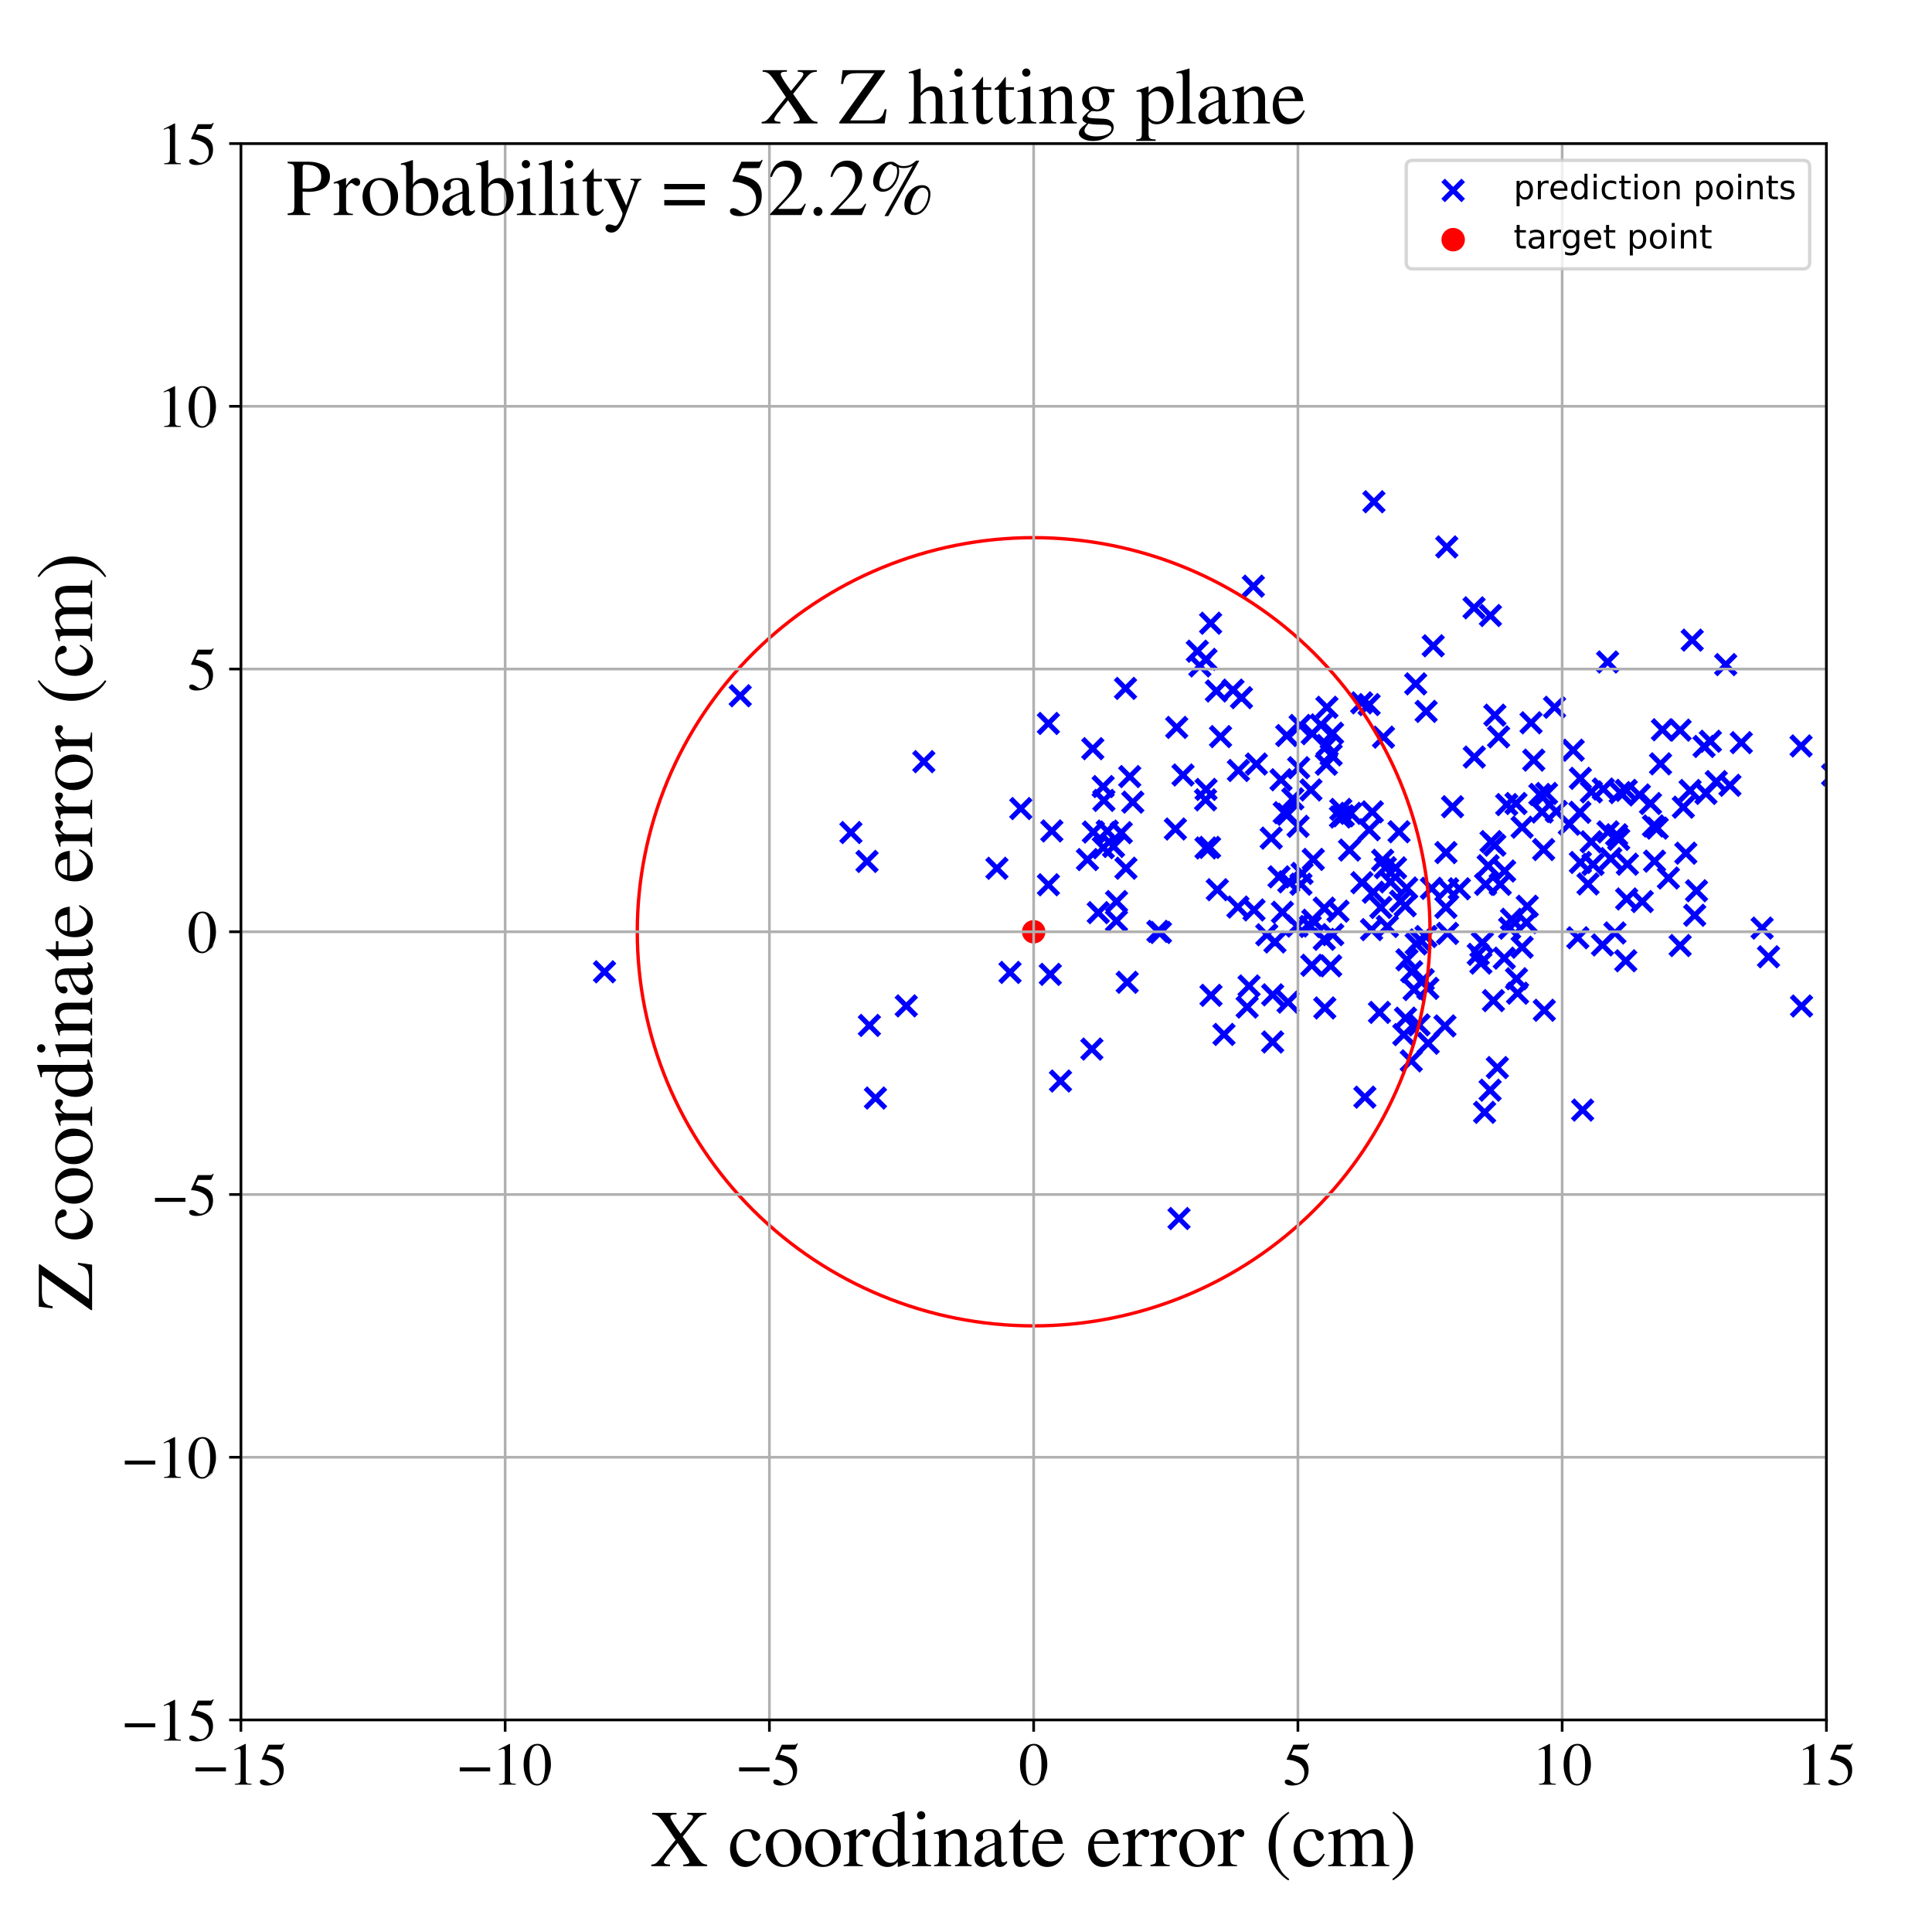 <?xml version="1.0" encoding="utf-8" standalone="no"?>
<!DOCTYPE svg PUBLIC "-//W3C//DTD SVG 1.1//EN"
  "http://www.w3.org/Graphics/SVG/1.1/DTD/svg11.dtd">
<!-- Created with matplotlib (https://matplotlib.org/) -->
<svg height="576pt" version="1.1" viewBox="0 0 576 576" width="576pt" xmlns="http://www.w3.org/2000/svg" xmlns:xlink="http://www.w3.org/1999/xlink">
 <defs>
  <style type="text/css">
*{stroke-linecap:butt;stroke-linejoin:round;}
  </style>
 </defs>
 <g id="figure_1">
  <g id="patch_1">
   <path d="M 0 576 
L 576 576 
L 576 0 
L 0 0 
z
" style="fill:#ffffff;"/>
  </g>
  <g id="axes_1">
   <g id="patch_2">
    <path d="M 71.822 512.784 
L 544.52 512.784 
L 544.52 42.802 
L 71.822 42.802 
z
" style="fill:#ffffff;"/>
   </g>
   <g id="PathCollection_1">
    <defs>
     <path d="M -3 3 
L 3 -3 
M -3 -3 
L 3 3 
" id="m14e458c9d3" style="stroke:#0000ff;stroke-width:1.5;"/>
    </defs>
    <g clip-path="url(#p49e5ed7da9)">
     <use style="fill:#0000ff;stroke:#0000ff;stroke-width:1.5;" x="332.882" xlink:href="#m14e458c9d3" y="268.792"/>
     <use style="fill:#0000ff;stroke:#0000ff;stroke-width:1.5;" x="336.06" xlink:href="#m14e458c9d3" y="292.857"/>
     <use style="fill:#0000ff;stroke:#0000ff;stroke-width:1.5;" x="312.575" xlink:href="#m14e458c9d3" y="263.78"/>
     <use style="fill:#0000ff;stroke:#0000ff;stroke-width:1.5;" x="382.877" xlink:href="#m14e458c9d3" y="242.291"/>
     <use style="fill:#0000ff;stroke:#0000ff;stroke-width:1.5;" x="451.97" xlink:href="#m14e458c9d3" y="239.552"/>
     <use style="fill:#0000ff;stroke:#0000ff;stroke-width:1.5;" x="537.104" xlink:href="#m14e458c9d3" y="299.935"/>
     <use style="fill:#0000ff;stroke:#0000ff;stroke-width:1.5;" x="505.795" xlink:href="#m14e458c9d3" y="265.572"/>
     <use style="fill:#0000ff;stroke:#0000ff;stroke-width:1.5;" x="335.68" xlink:href="#m14e458c9d3" y="258.848"/>
     <use style="fill:#0000ff;stroke:#0000ff;stroke-width:1.5;" x="350.424" xlink:href="#m14e458c9d3" y="247.158"/>
     <use style="fill:#0000ff;stroke:#0000ff;stroke-width:1.5;" x="383.851" xlink:href="#m14e458c9d3" y="242.769"/>
     <use style="fill:#0000ff;stroke:#0000ff;stroke-width:1.5;" x="388.192" xlink:href="#m14e458c9d3" y="260.393"/>
     <use style="fill:#0000ff;stroke:#0000ff;stroke-width:1.5;" x="336.816" xlink:href="#m14e458c9d3" y="231.521"/>
     <use style="fill:#0000ff;stroke:#0000ff;stroke-width:1.5;" x="497.407" xlink:href="#m14e458c9d3" y="261.768"/>
     <use style="fill:#0000ff;stroke:#0000ff;stroke-width:1.5;" x="312.564" xlink:href="#m14e458c9d3" y="215.686"/>
     <use style="fill:#0000ff;stroke:#0000ff;stroke-width:1.5;" x="408.21" xlink:href="#m14e458c9d3" y="247.383"/>
     <use style="fill:#0000ff;stroke:#0000ff;stroke-width:1.5;" x="373.673" xlink:href="#m14e458c9d3" y="174.76"/>
     <use style="fill:#0000ff;stroke:#0000ff;stroke-width:1.5;" x="450.638" xlink:href="#m14e458c9d3" y="274.076"/>
     <use style="fill:#0000ff;stroke:#0000ff;stroke-width:1.5;" x="373.877" xlink:href="#m14e458c9d3" y="271.291"/>
     <use style="fill:#0000ff;stroke:#0000ff;stroke-width:1.5;" x="391.09" xlink:href="#m14e458c9d3" y="287.786"/>
     <use style="fill:#0000ff;stroke:#0000ff;stroke-width:1.5;" x="481.973" xlink:href="#m14e458c9d3" y="248.881"/>
     <use style="fill:#0000ff;stroke:#0000ff;stroke-width:1.5;" x="397.342" xlink:href="#m14e458c9d3" y="278.649"/>
     <use style="fill:#0000ff;stroke:#0000ff;stroke-width:1.5;" x="399.636" xlink:href="#m14e458c9d3" y="243.58"/>
     <use style="fill:#0000ff;stroke:#0000ff;stroke-width:1.5;" x="406.029" xlink:href="#m14e458c9d3" y="263.163"/>
     <use style="fill:#0000ff;stroke:#0000ff;stroke-width:1.5;" x="345.205" xlink:href="#m14e458c9d3" y="277.673"/>
     <use style="fill:#0000ff;stroke:#0000ff;stroke-width:1.5;" x="391.224" xlink:href="#m14e458c9d3" y="218.73"/>
     <use style="fill:#0000ff;stroke:#0000ff;stroke-width:1.5;" x="363.89" xlink:href="#m14e458c9d3" y="219.607"/>
     <use style="fill:#0000ff;stroke:#0000ff;stroke-width:1.5;" x="408.183" xlink:href="#m14e458c9d3" y="210.065"/>
     <use style="fill:#0000ff;stroke:#0000ff;stroke-width:1.5;" x="422.212" xlink:href="#m14e458c9d3" y="281.406"/>
     <use style="fill:#0000ff;stroke:#0000ff;stroke-width:1.5;" x="459.088" xlink:href="#m14e458c9d3" y="236.848"/>
     <use style="fill:#0000ff;stroke:#0000ff;stroke-width:1.5;" x="442.614" xlink:href="#m14e458c9d3" y="331.624"/>
     <use style="fill:#0000ff;stroke:#0000ff;stroke-width:1.5;" x="442.9" xlink:href="#m14e458c9d3" y="263.663"/>
     <use style="fill:#0000ff;stroke:#0000ff;stroke-width:1.5;" x="396.868" xlink:href="#m14e458c9d3" y="225.056"/>
     <use style="fill:#0000ff;stroke:#0000ff;stroke-width:1.5;" x="361.045" xlink:href="#m14e458c9d3" y="296.744"/>
     <use style="fill:#0000ff;stroke:#0000ff;stroke-width:1.5;" x="402.688" xlink:href="#m14e458c9d3" y="242.482"/>
     <use style="fill:#0000ff;stroke:#0000ff;stroke-width:1.5;" x="374.574" xlink:href="#m14e458c9d3" y="227.786"/>
     <use style="fill:#0000ff;stroke:#0000ff;stroke-width:1.5;" x="378.995" xlink:href="#m14e458c9d3" y="249.874"/>
     <use style="fill:#0000ff;stroke:#0000ff;stroke-width:1.5;" x="500.898" xlink:href="#m14e458c9d3" y="217.683"/>
     <use style="fill:#0000ff;stroke:#0000ff;stroke-width:1.5;" x="400.474" xlink:href="#m14e458c9d3" y="243.212"/>
     <use style="fill:#0000ff;stroke:#0000ff;stroke-width:1.5;" x="483.047" xlink:href="#m14e458c9d3" y="236.303"/>
     <use style="fill:#0000ff;stroke:#0000ff;stroke-width:1.5;" x="446.786" xlink:href="#m14e458c9d3" y="219.679"/>
     <use style="fill:#0000ff;stroke:#0000ff;stroke-width:1.5;" x="431.091" xlink:href="#m14e458c9d3" y="254.189"/>
     <use style="fill:#0000ff;stroke:#0000ff;stroke-width:1.5;" x="337.726" xlink:href="#m14e458c9d3" y="239.147"/>
     <use style="fill:#0000ff;stroke:#0000ff;stroke-width:1.5;" x="431.069" xlink:href="#m14e458c9d3" y="270.533"/>
     <use style="fill:#0000ff;stroke:#0000ff;stroke-width:1.5;" x="495.629" xlink:href="#m14e458c9d3" y="217.569"/>
     <use style="fill:#0000ff;stroke:#0000ff;stroke-width:1.5;" x="427.295" xlink:href="#m14e458c9d3" y="192.531"/>
     <use style="fill:#0000ff;stroke:#0000ff;stroke-width:1.5;" x="441.509" xlink:href="#m14e458c9d3" y="287.138"/>
     <use style="fill:#0000ff;stroke:#0000ff;stroke-width:1.5;" x="367.591" xlink:href="#m14e458c9d3" y="205.75"/>
     <use style="fill:#0000ff;stroke:#0000ff;stroke-width:1.5;" x="447.278" xlink:href="#m14e458c9d3" y="263.656"/>
     <use style="fill:#0000ff;stroke:#0000ff;stroke-width:1.5;" x="482.599" xlink:href="#m14e458c9d3" y="250.251"/>
     <use style="fill:#0000ff;stroke:#0000ff;stroke-width:1.5;" x="421.601" xlink:href="#m14e458c9d3" y="295.023"/>
     <use style="fill:#0000ff;stroke:#0000ff;stroke-width:1.5;" x="382.338" xlink:href="#m14e458c9d3" y="271.982"/>
     <use style="fill:#0000ff;stroke:#0000ff;stroke-width:1.5;" x="371.819" xlink:href="#m14e458c9d3" y="300.254"/>
     <use style="fill:#0000ff;stroke:#0000ff;stroke-width:1.5;" x="420.867" xlink:href="#m14e458c9d3" y="289.708"/>
     <use style="fill:#0000ff;stroke:#0000ff;stroke-width:1.5;" x="471.838" xlink:href="#m14e458c9d3" y="330.954"/>
     <use style="fill:#0000ff;stroke:#0000ff;stroke-width:1.5;" x="470.404" xlink:href="#m14e458c9d3" y="279.579"/>
     <use style="fill:#0000ff;stroke:#0000ff;stroke-width:1.5;" x="370.128" xlink:href="#m14e458c9d3" y="207.998"/>
     <use style="fill:#0000ff;stroke:#0000ff;stroke-width:1.5;" x="328.892" xlink:href="#m14e458c9d3" y="234.507"/>
     <use style="fill:#0000ff;stroke:#0000ff;stroke-width:1.5;" x="369.215" xlink:href="#m14e458c9d3" y="229.713"/>
     <use style="fill:#0000ff;stroke:#0000ff;stroke-width:1.5;" x="485.185" xlink:href="#m14e458c9d3" y="257.651"/>
     <use style="fill:#0000ff;stroke:#0000ff;stroke-width:1.5;" x="508.606" xlink:href="#m14e458c9d3" y="236.543"/>
     <use style="fill:#0000ff;stroke:#0000ff;stroke-width:1.5;" x="492.955" xlink:href="#m14e458c9d3" y="246.249"/>
     <use style="fill:#0000ff;stroke:#0000ff;stroke-width:1.5;" x="409.617" xlink:href="#m14e458c9d3" y="149.59"/>
     <use style="fill:#0000ff;stroke:#0000ff;stroke-width:1.5;" x="350.82" xlink:href="#m14e458c9d3" y="216.87"/>
     <use style="fill:#0000ff;stroke:#0000ff;stroke-width:1.5;" x="316.169" xlink:href="#m14e458c9d3" y="322.29"/>
     <use style="fill:#0000ff;stroke:#0000ff;stroke-width:1.5;" x="439.544" xlink:href="#m14e458c9d3" y="225.709"/>
     <use style="fill:#0000ff;stroke:#0000ff;stroke-width:1.5;" x="412.222" xlink:href="#m14e458c9d3" y="256.475"/>
     <use style="fill:#0000ff;stroke:#0000ff;stroke-width:1.5;" x="335.558" xlink:href="#m14e458c9d3" y="205.235"/>
     <use style="fill:#0000ff;stroke:#0000ff;stroke-width:1.5;" x="493.276" xlink:href="#m14e458c9d3" y="256.744"/>
     <use style="fill:#0000ff;stroke:#0000ff;stroke-width:1.5;" x="525.351" xlink:href="#m14e458c9d3" y="276.699"/>
     <use style="fill:#0000ff;stroke:#0000ff;stroke-width:1.5;" x="461.08" xlink:href="#m14e458c9d3" y="236.557"/>
     <use style="fill:#0000ff;stroke:#0000ff;stroke-width:1.5;" x="381.334" xlink:href="#m14e458c9d3" y="261.417"/>
     <use style="fill:#0000ff;stroke:#0000ff;stroke-width:1.5;" x="331.982" xlink:href="#m14e458c9d3" y="252.362"/>
     <use style="fill:#0000ff;stroke:#0000ff;stroke-width:1.5;" x="536.965" xlink:href="#m14e458c9d3" y="222.392"/>
     <use style="fill:#0000ff;stroke:#0000ff;stroke-width:1.5;" x="220.688" xlink:href="#m14e458c9d3" y="207.433"/>
     <use style="fill:#0000ff;stroke:#0000ff;stroke-width:1.5;" x="439.468" xlink:href="#m14e458c9d3" y="181.217"/>
     <use style="fill:#0000ff;stroke:#0000ff;stroke-width:1.5;" x="391.393" xlink:href="#m14e458c9d3" y="274.354"/>
     <use style="fill:#0000ff;stroke:#0000ff;stroke-width:1.5;" x="359.536" xlink:href="#m14e458c9d3" y="196.592"/>
     <use style="fill:#0000ff;stroke:#0000ff;stroke-width:1.5;" x="359.543" xlink:href="#m14e458c9d3" y="252.806"/>
     <use style="fill:#0000ff;stroke:#0000ff;stroke-width:1.5;" x="484.962" xlink:href="#m14e458c9d3" y="268.015"/>
     <use style="fill:#0000ff;stroke:#0000ff;stroke-width:1.5;" x="444.253" xlink:href="#m14e458c9d3" y="325.027"/>
     <use style="fill:#0000ff;stroke:#0000ff;stroke-width:1.5;" x="334.294" xlink:href="#m14e458c9d3" y="248.248"/>
     <use style="fill:#0000ff;stroke:#0000ff;stroke-width:1.5;" x="455.33" xlink:href="#m14e458c9d3" y="270.184"/>
     <use style="fill:#0000ff;stroke:#0000ff;stroke-width:1.5;" x="405.973" xlink:href="#m14e458c9d3" y="209.543"/>
     <use style="fill:#0000ff;stroke:#0000ff;stroke-width:1.5;" x="377.674" xlink:href="#m14e458c9d3" y="278.689"/>
     <use style="fill:#0000ff;stroke:#0000ff;stroke-width:1.5;" x="433.056" xlink:href="#m14e458c9d3" y="240.516"/>
     <use style="fill:#0000ff;stroke:#0000ff;stroke-width:1.5;" x="500.908" xlink:href="#m14e458c9d3" y="281.9"/>
     <use style="fill:#0000ff;stroke:#0000ff;stroke-width:1.5;" x="362.647" xlink:href="#m14e458c9d3" y="206.005"/>
     <use style="fill:#0000ff;stroke:#0000ff;stroke-width:1.5;" x="455.101" xlink:href="#m14e458c9d3" y="275.041"/>
     <use style="fill:#0000ff;stroke:#0000ff;stroke-width:1.5;" x="379.42" xlink:href="#m14e458c9d3" y="310.651"/>
     <use style="fill:#0000ff;stroke:#0000ff;stroke-width:1.5;" x="329.11" xlink:href="#m14e458c9d3" y="238.625"/>
     <use style="fill:#0000ff;stroke:#0000ff;stroke-width:1.5;" x="379.435" xlink:href="#m14e458c9d3" y="296.603"/>
     <use style="fill:#0000ff;stroke:#0000ff;stroke-width:1.5;" x="304.339" xlink:href="#m14e458c9d3" y="241.061"/>
     <use style="fill:#0000ff;stroke:#0000ff;stroke-width:1.5;" x="515.76" xlink:href="#m14e458c9d3" y="234.131"/>
     <use style="fill:#0000ff;stroke:#0000ff;stroke-width:1.5;" x="460.206" xlink:href="#m14e458c9d3" y="253.282"/>
     <use style="fill:#0000ff;stroke:#0000ff;stroke-width:1.5;" x="383.621" xlink:href="#m14e458c9d3" y="219.289"/>
     <use style="fill:#0000ff;stroke:#0000ff;stroke-width:1.5;" x="501.861" xlink:href="#m14e458c9d3" y="240.658"/>
     <use style="fill:#0000ff;stroke:#0000ff;stroke-width:1.5;" x="411.274" xlink:href="#m14e458c9d3" y="301.832"/>
     <use style="fill:#0000ff;stroke:#0000ff;stroke-width:1.5;" x="258.486" xlink:href="#m14e458c9d3" y="256.818"/>
     <use style="fill:#0000ff;stroke:#0000ff;stroke-width:1.5;" x="474.438" xlink:href="#m14e458c9d3" y="236.092"/>
     <use style="fill:#0000ff;stroke:#0000ff;stroke-width:1.5;" x="408.908" xlink:href="#m14e458c9d3" y="277.155"/>
     <use style="fill:#0000ff;stroke:#0000ff;stroke-width:1.5;" x="629.462" xlink:href="#m14e458c9d3" y="257.414"/>
     <use style="fill:#0000ff;stroke:#0000ff;stroke-width:1.5;" x="444.539" xlink:href="#m14e458c9d3" y="250.908"/>
     <use style="fill:#0000ff;stroke:#0000ff;stroke-width:1.5;" x="481.464" xlink:href="#m14e458c9d3" y="278.152"/>
     <use style="fill:#0000ff;stroke:#0000ff;stroke-width:1.5;" x="489.623" xlink:href="#m14e458c9d3" y="268.789"/>
     <use style="fill:#0000ff;stroke:#0000ff;stroke-width:1.5;" x="471.021" xlink:href="#m14e458c9d3" y="242.18"/>
     <use style="fill:#0000ff;stroke:#0000ff;stroke-width:1.5;" x="457.271" xlink:href="#m14e458c9d3" y="226.622"/>
     <use style="fill:#0000ff;stroke:#0000ff;stroke-width:1.5;" x="398.91" xlink:href="#m14e458c9d3" y="271.651"/>
     <use style="fill:#0000ff;stroke:#0000ff;stroke-width:1.5;" x="253.69" xlink:href="#m14e458c9d3" y="248.213"/>
     <use style="fill:#0000ff;stroke:#0000ff;stroke-width:1.5;" x="393.808" xlink:href="#m14e458c9d3" y="216.122"/>
     <use style="fill:#0000ff;stroke:#0000ff;stroke-width:1.5;" x="386.998" xlink:href="#m14e458c9d3" y="246.362"/>
     <use style="fill:#0000ff;stroke:#0000ff;stroke-width:1.5;" x="352.704" xlink:href="#m14e458c9d3" y="231.054"/>
     <use style="fill:#0000ff;stroke:#0000ff;stroke-width:1.5;" x="479.285" xlink:href="#m14e458c9d3" y="197.364"/>
     <use style="fill:#0000ff;stroke:#0000ff;stroke-width:1.5;" x="488.748" xlink:href="#m14e458c9d3" y="237.004"/>
     <use style="fill:#0000ff;stroke:#0000ff;stroke-width:1.5;" x="409.143" xlink:href="#m14e458c9d3" y="242.046"/>
     <use style="fill:#0000ff;stroke:#0000ff;stroke-width:1.5;" x="430.791" xlink:href="#m14e458c9d3" y="305.859"/>
     <use style="fill:#0000ff;stroke:#0000ff;stroke-width:1.5;" x="492.075" xlink:href="#m14e458c9d3" y="239.556"/>
     <use style="fill:#0000ff;stroke:#0000ff;stroke-width:1.5;" x="325.527" xlink:href="#m14e458c9d3" y="312.764"/>
     <use style="fill:#0000ff;stroke:#0000ff;stroke-width:1.5;" x="390.833" xlink:href="#m14e458c9d3" y="235.513"/>
     <use style="fill:#0000ff;stroke:#0000ff;stroke-width:1.5;" x="467.872" xlink:href="#m14e458c9d3" y="245.729"/>
     <use style="fill:#0000ff;stroke:#0000ff;stroke-width:1.5;" x="325.97" xlink:href="#m14e458c9d3" y="248.063"/>
     <use style="fill:#0000ff;stroke:#0000ff;stroke-width:1.5;" x="362.926" xlink:href="#m14e458c9d3" y="265.256"/>
     <use style="fill:#0000ff;stroke:#0000ff;stroke-width:1.5;" x="419.463" xlink:href="#m14e458c9d3" y="286.155"/>
     <use style="fill:#0000ff;stroke:#0000ff;stroke-width:1.5;" x="372.388" xlink:href="#m14e458c9d3" y="293.95"/>
     <use style="fill:#0000ff;stroke:#0000ff;stroke-width:1.5;" x="505.25" xlink:href="#m14e458c9d3" y="272.877"/>
     <use style="fill:#0000ff;stroke:#0000ff;stroke-width:1.5;" x="473.45" xlink:href="#m14e458c9d3" y="263.537"/>
     <use style="fill:#0000ff;stroke:#0000ff;stroke-width:1.5;" x="431.336" xlink:href="#m14e458c9d3" y="163.058"/>
     <use style="fill:#0000ff;stroke:#0000ff;stroke-width:1.5;" x="471.171" xlink:href="#m14e458c9d3" y="257.129"/>
     <use style="fill:#0000ff;stroke:#0000ff;stroke-width:1.5;" x="387.621" xlink:href="#m14e458c9d3" y="216.283"/>
     <use style="fill:#0000ff;stroke:#0000ff;stroke-width:1.5;" x="503.878" xlink:href="#m14e458c9d3" y="235.675"/>
     <use style="fill:#0000ff;stroke:#0000ff;stroke-width:1.5;" x="423.057" xlink:href="#m14e458c9d3" y="305.561"/>
     <use style="fill:#0000ff;stroke:#0000ff;stroke-width:1.5;" x="345.977" xlink:href="#m14e458c9d3" y="277.998"/>
     <use style="fill:#0000ff;stroke:#0000ff;stroke-width:1.5;" x="-1" xlink:href="#m14e458c9d3" y="258.336"/>
     <use style="fill:#0000ff;stroke:#0000ff;stroke-width:1.5;" x="-1" xlink:href="#m14e458c9d3" y="257.247"/>
     <use style="fill:#0000ff;stroke:#0000ff;stroke-width:1.5;" x="360.615" xlink:href="#m14e458c9d3" y="252.644"/>
     <use style="fill:#0000ff;stroke:#0000ff;stroke-width:1.5;" x="357.73" xlink:href="#m14e458c9d3" y="198.532"/>
     <use style="fill:#0000ff;stroke:#0000ff;stroke-width:1.5;" x="360.927" xlink:href="#m14e458c9d3" y="185.808"/>
     <use style="fill:#0000ff;stroke:#0000ff;stroke-width:1.5;" x="351.507" xlink:href="#m14e458c9d3" y="363.288"/>
     <use style="fill:#0000ff;stroke:#0000ff;stroke-width:1.5;" x="423.366" xlink:href="#m14e458c9d3" y="280.221"/>
     <use style="fill:#0000ff;stroke:#0000ff;stroke-width:1.5;" x="444.348" xlink:href="#m14e458c9d3" y="183.509"/>
     <use style="fill:#0000ff;stroke:#0000ff;stroke-width:1.5;" x="479.412" xlink:href="#m14e458c9d3" y="248.02"/>
     <use style="fill:#0000ff;stroke:#0000ff;stroke-width:1.5;" x="391.536" xlink:href="#m14e458c9d3" y="256.223"/>
     <use style="fill:#0000ff;stroke:#0000ff;stroke-width:1.5;" x="414.569" xlink:href="#m14e458c9d3" y="262.926"/>
     <use style="fill:#0000ff;stroke:#0000ff;stroke-width:1.5;" x="301.126" xlink:href="#m14e458c9d3" y="289.915"/>
     <use style="fill:#0000ff;stroke:#0000ff;stroke-width:1.5;" x="-1" xlink:href="#m14e458c9d3" y="203.001"/>
     <use style="fill:#0000ff;stroke:#0000ff;stroke-width:1.5;" x="-1" xlink:href="#m14e458c9d3" y="211.37"/>
     <use style="fill:#0000ff;stroke:#0000ff;stroke-width:1.5;" x="261.007" xlink:href="#m14e458c9d3" y="327.369"/>
     <use style="fill:#0000ff;stroke:#0000ff;stroke-width:1.5;" x="480.223" xlink:href="#m14e458c9d3" y="255.976"/>
     <use style="fill:#0000ff;stroke:#0000ff;stroke-width:1.5;" x="474.402" xlink:href="#m14e458c9d3" y="250.973"/>
     <use style="fill:#0000ff;stroke:#0000ff;stroke-width:1.5;" x="397.286" xlink:href="#m14e458c9d3" y="218.6"/>
     <use style="fill:#0000ff;stroke:#0000ff;stroke-width:1.5;" x="325.803" xlink:href="#m14e458c9d3" y="223.209"/>
     <use style="fill:#0000ff;stroke:#0000ff;stroke-width:1.5;" x="395.431" xlink:href="#m14e458c9d3" y="227.841"/>
     <use style="fill:#0000ff;stroke:#0000ff;stroke-width:1.5;" x="449.206" xlink:href="#m14e458c9d3" y="239.879"/>
     <use style="fill:#0000ff;stroke:#0000ff;stroke-width:1.5;" x="425.788" xlink:href="#m14e458c9d3" y="311.03"/>
     <use style="fill:#0000ff;stroke:#0000ff;stroke-width:1.5;" x="297.215" xlink:href="#m14e458c9d3" y="258.869"/>
     <use style="fill:#0000ff;stroke:#0000ff;stroke-width:1.5;" x="313.593" xlink:href="#m14e458c9d3" y="247.739"/>
     <use style="fill:#0000ff;stroke:#0000ff;stroke-width:1.5;" x="390.621" xlink:href="#m14e458c9d3" y="276.226"/>
     <use style="fill:#0000ff;stroke:#0000ff;stroke-width:1.5;" x="412.464" xlink:href="#m14e458c9d3" y="219.779"/>
     <use style="fill:#0000ff;stroke:#0000ff;stroke-width:1.5;" x="519.149" xlink:href="#m14e458c9d3" y="221.412"/>
     <use style="fill:#0000ff;stroke:#0000ff;stroke-width:1.5;" x="527.256" xlink:href="#m14e458c9d3" y="285.245"/>
     <use style="fill:#0000ff;stroke:#0000ff;stroke-width:1.5;" x="425.682" xlink:href="#m14e458c9d3" y="294.663"/>
     <use style="fill:#0000ff;stroke:#0000ff;stroke-width:1.5;" x="381.917" xlink:href="#m14e458c9d3" y="232.478"/>
     <use style="fill:#0000ff;stroke:#0000ff;stroke-width:1.5;" x="452.436" xlink:href="#m14e458c9d3" y="296.114"/>
     <use style="fill:#0000ff;stroke:#0000ff;stroke-width:1.5;" x="448.474" xlink:href="#m14e458c9d3" y="285.666"/>
     <use style="fill:#0000ff;stroke:#0000ff;stroke-width:1.5;" x="359.422" xlink:href="#m14e458c9d3" y="238.462"/>
     <use style="fill:#0000ff;stroke:#0000ff;stroke-width:1.5;" x="369.06" xlink:href="#m14e458c9d3" y="270.427"/>
     <use style="fill:#0000ff;stroke:#0000ff;stroke-width:1.5;" x="356.967" xlink:href="#m14e458c9d3" y="194.144"/>
     <use style="fill:#0000ff;stroke:#0000ff;stroke-width:1.5;" x="330.123" xlink:href="#m14e458c9d3" y="247.787"/>
     <use style="fill:#0000ff;stroke:#0000ff;stroke-width:1.5;" x="425.134" xlink:href="#m14e458c9d3" y="279.219"/>
     <use style="fill:#0000ff;stroke:#0000ff;stroke-width:1.5;" x="431.604" xlink:href="#m14e458c9d3" y="264.999"/>
     <use style="fill:#0000ff;stroke:#0000ff;stroke-width:1.5;" x="431.563" xlink:href="#m14e458c9d3" y="278.283"/>
     <use style="fill:#0000ff;stroke:#0000ff;stroke-width:1.5;" x="424.32" xlink:href="#m14e458c9d3" y="292.078"/>
     <use style="fill:#0000ff;stroke:#0000ff;stroke-width:1.5;" x="419.037" xlink:href="#m14e458c9d3" y="303.548"/>
     <use style="fill:#0000ff;stroke:#0000ff;stroke-width:1.5;" x="463.47" xlink:href="#m14e458c9d3" y="210.868"/>
     <use style="fill:#0000ff;stroke:#0000ff;stroke-width:1.5;" x="313.135" xlink:href="#m14e458c9d3" y="290.489"/>
     <use style="fill:#0000ff;stroke:#0000ff;stroke-width:1.5;" x="453.799" xlink:href="#m14e458c9d3" y="282.409"/>
     <use style="fill:#0000ff;stroke:#0000ff;stroke-width:1.5;" x="460.414" xlink:href="#m14e458c9d3" y="301.2"/>
     <use style="fill:#0000ff;stroke:#0000ff;stroke-width:1.5;" x="364.913" xlink:href="#m14e458c9d3" y="308.399"/>
     <use style="fill:#0000ff;stroke:#0000ff;stroke-width:1.5;" x="413.63" xlink:href="#m14e458c9d3" y="276.218"/>
     <use style="fill:#0000ff;stroke:#0000ff;stroke-width:1.5;" x="395.602" xlink:href="#m14e458c9d3" y="210.871"/>
     <use style="fill:#0000ff;stroke:#0000ff;stroke-width:1.5;" x="386.681" xlink:href="#m14e458c9d3" y="276.09"/>
     <use style="fill:#0000ff;stroke:#0000ff;stroke-width:1.5;" x="443.683" xlink:href="#m14e458c9d3" y="258.107"/>
     <use style="fill:#0000ff;stroke:#0000ff;stroke-width:1.5;" x="420.753" xlink:href="#m14e458c9d3" y="316.289"/>
     <use style="fill:#0000ff;stroke:#0000ff;stroke-width:1.5;" x="459.76" xlink:href="#m14e458c9d3" y="242.096"/>
     <use style="fill:#0000ff;stroke:#0000ff;stroke-width:1.5;" x="445.245" xlink:href="#m14e458c9d3" y="298.319"/>
     <use style="fill:#0000ff;stroke:#0000ff;stroke-width:1.5;" x="471.168" xlink:href="#m14e458c9d3" y="232.054"/>
     <use style="fill:#0000ff;stroke:#0000ff;stroke-width:1.5;" x="394.969" xlink:href="#m14e458c9d3" y="300.508"/>
     <use style="fill:#0000ff;stroke:#0000ff;stroke-width:1.5;" x="259.198" xlink:href="#m14e458c9d3" y="305.716"/>
     <use style="fill:#0000ff;stroke:#0000ff;stroke-width:1.5;" x="494.082" xlink:href="#m14e458c9d3" y="246.895"/>
     <use style="fill:#0000ff;stroke:#0000ff;stroke-width:1.5;" x="396.724" xlink:href="#m14e458c9d3" y="287.952"/>
     <use style="fill:#0000ff;stroke:#0000ff;stroke-width:1.5;" x="450.074" xlink:href="#m14e458c9d3" y="276.726"/>
     <use style="fill:#0000ff;stroke:#0000ff;stroke-width:1.5;" x="511.677" xlink:href="#m14e458c9d3" y="233.031"/>
     <use style="fill:#0000ff;stroke:#0000ff;stroke-width:1.5;" x="387.865" xlink:href="#m14e458c9d3" y="263.618"/>
     <use style="fill:#0000ff;stroke:#0000ff;stroke-width:1.5;" x="380.108" xlink:href="#m14e458c9d3" y="280.836"/>
     <use style="fill:#0000ff;stroke:#0000ff;stroke-width:1.5;" x="474.935" xlink:href="#m14e458c9d3" y="257.714"/>
     <use style="fill:#0000ff;stroke:#0000ff;stroke-width:1.5;" x="270.191" xlink:href="#m14e458c9d3" y="299.891"/>
     <use style="fill:#0000ff;stroke:#0000ff;stroke-width:1.5;" x="546.375" xlink:href="#m14e458c9d3" y="231.027"/>
     <use style="fill:#0000ff;stroke:#0000ff;stroke-width:1.5;" x="453.79" xlink:href="#m14e458c9d3" y="246.629"/>
     <use style="fill:#0000ff;stroke:#0000ff;stroke-width:1.5;" x="328.933" xlink:href="#m14e458c9d3" y="252.728"/>
     <use style="fill:#0000ff;stroke:#0000ff;stroke-width:1.5;" x="384.015" xlink:href="#m14e458c9d3" y="298.768"/>
     <use style="fill:#0000ff;stroke:#0000ff;stroke-width:1.5;" x="422.07" xlink:href="#m14e458c9d3" y="203.882"/>
     <use style="fill:#0000ff;stroke:#0000ff;stroke-width:1.5;" x="417.1" xlink:href="#m14e458c9d3" y="247.981"/>
     <use style="fill:#0000ff;stroke:#0000ff;stroke-width:1.5;" x="445.661" xlink:href="#m14e458c9d3" y="251.974"/>
     <use style="fill:#0000ff;stroke:#0000ff;stroke-width:1.5;" x="406.912" xlink:href="#m14e458c9d3" y="327.105"/>
     <use style="fill:#0000ff;stroke:#0000ff;stroke-width:1.5;" x="416.057" xlink:href="#m14e458c9d3" y="258.748"/>
     <use style="fill:#0000ff;stroke:#0000ff;stroke-width:1.5;" x="418.525" xlink:href="#m14e458c9d3" y="308.456"/>
     <use style="fill:#0000ff;stroke:#0000ff;stroke-width:1.5;" x="495.068" xlink:href="#m14e458c9d3" y="227.733"/>
     <use style="fill:#0000ff;stroke:#0000ff;stroke-width:1.5;" x="425.186" xlink:href="#m14e458c9d3" y="212.091"/>
     <use style="fill:#0000ff;stroke:#0000ff;stroke-width:1.5;" x="413.027" xlink:href="#m14e458c9d3" y="258.688"/>
     <use style="fill:#0000ff;stroke:#0000ff;stroke-width:1.5;" x="394.806" xlink:href="#m14e458c9d3" y="270.748"/>
     <use style="fill:#0000ff;stroke:#0000ff;stroke-width:1.5;" x="409.439" xlink:href="#m14e458c9d3" y="266"/>
     <use style="fill:#0000ff;stroke:#0000ff;stroke-width:1.5;" x="484.846" xlink:href="#m14e458c9d3" y="235.633"/>
     <use style="fill:#0000ff;stroke:#0000ff;stroke-width:1.5;" x="561.847" xlink:href="#m14e458c9d3" y="237.238"/>
     <use style="fill:#0000ff;stroke:#0000ff;stroke-width:1.5;" x="477.761" xlink:href="#m14e458c9d3" y="281.718"/>
     <use style="fill:#0000ff;stroke:#0000ff;stroke-width:1.5;" x="478.005" xlink:href="#m14e458c9d3" y="235.237"/>
     <use style="fill:#0000ff;stroke:#0000ff;stroke-width:1.5;" x="402.345" xlink:href="#m14e458c9d3" y="253.435"/>
     <use style="fill:#0000ff;stroke:#0000ff;stroke-width:1.5;" x="589.954" xlink:href="#m14e458c9d3" y="207.622"/>
     <use style="fill:#0000ff;stroke:#0000ff;stroke-width:1.5;" x="452.121" xlink:href="#m14e458c9d3" y="291.804"/>
     <use style="fill:#0000ff;stroke:#0000ff;stroke-width:1.5;" x="508.044" xlink:href="#m14e458c9d3" y="222.544"/>
     <use style="fill:#0000ff;stroke:#0000ff;stroke-width:1.5;" x="180.226" xlink:href="#m14e458c9d3" y="289.732"/>
     <use style="fill:#0000ff;stroke:#0000ff;stroke-width:1.5;" x="463.999" xlink:href="#m14e458c9d3" y="241.919"/>
     <use style="fill:#0000ff;stroke:#0000ff;stroke-width:1.5;" x="384.239" xlink:href="#m14e458c9d3" y="262.902"/>
     <use style="fill:#0000ff;stroke:#0000ff;stroke-width:1.5;" x="441.954" xlink:href="#m14e458c9d3" y="281.05"/>
     <use style="fill:#0000ff;stroke:#0000ff;stroke-width:1.5;" x="385.436" xlink:href="#m14e458c9d3" y="238.158"/>
     <use style="fill:#0000ff;stroke:#0000ff;stroke-width:1.5;" x="419.377" xlink:href="#m14e458c9d3" y="264.755"/>
     <use style="fill:#0000ff;stroke:#0000ff;stroke-width:1.5;" x="469.027" xlink:href="#m14e458c9d3" y="223.664"/>
     <use style="fill:#0000ff;stroke:#0000ff;stroke-width:1.5;" x="275.425" xlink:href="#m14e458c9d3" y="227.074"/>
     <use style="fill:#0000ff;stroke:#0000ff;stroke-width:1.5;" x="504.511" xlink:href="#m14e458c9d3" y="190.847"/>
     <use style="fill:#0000ff;stroke:#0000ff;stroke-width:1.5;" x="332.86" xlink:href="#m14e458c9d3" y="274.55"/>
     <use style="fill:#0000ff;stroke:#0000ff;stroke-width:1.5;" x="440.724" xlink:href="#m14e458c9d3" y="284.533"/>
     <use style="fill:#0000ff;stroke:#0000ff;stroke-width:1.5;" x="324.21" xlink:href="#m14e458c9d3" y="256.268"/>
     <use style="fill:#0000ff;stroke:#0000ff;stroke-width:1.5;" x="435.086" xlink:href="#m14e458c9d3" y="264.98"/>
     <use style="fill:#0000ff;stroke:#0000ff;stroke-width:1.5;" x="509.921" xlink:href="#m14e458c9d3" y="220.995"/>
     <use style="fill:#0000ff;stroke:#0000ff;stroke-width:1.5;" x="359.566" xlink:href="#m14e458c9d3" y="235.354"/>
     <use style="fill:#0000ff;stroke:#0000ff;stroke-width:1.5;" x="399.741" xlink:href="#m14e458c9d3" y="241.316"/>
     <use style="fill:#0000ff;stroke:#0000ff;stroke-width:1.5;" x="418.948" xlink:href="#m14e458c9d3" y="270.044"/>
     <use style="fill:#0000ff;stroke:#0000ff;stroke-width:1.5;" x="395.682" xlink:href="#m14e458c9d3" y="222.242"/>
     <use style="fill:#0000ff;stroke:#0000ff;stroke-width:1.5;" x="456.464" xlink:href="#m14e458c9d3" y="215.493"/>
     <use style="fill:#0000ff;stroke:#0000ff;stroke-width:1.5;" x="387.179" xlink:href="#m14e458c9d3" y="228.881"/>
     <use style="fill:#0000ff;stroke:#0000ff;stroke-width:1.5;" x="411.689" xlink:href="#m14e458c9d3" y="270.554"/>
     <use style="fill:#0000ff;stroke:#0000ff;stroke-width:1.5;" x="426.759" xlink:href="#m14e458c9d3" y="264.846"/>
     <use style="fill:#0000ff;stroke:#0000ff;stroke-width:1.5;" x="446.417" xlink:href="#m14e458c9d3" y="318.284"/>
     <use style="fill:#0000ff;stroke:#0000ff;stroke-width:1.5;" x="327.433" xlink:href="#m14e458c9d3" y="272.093"/>
     <use style="fill:#0000ff;stroke:#0000ff;stroke-width:1.5;" x="484.693" xlink:href="#m14e458c9d3" y="286.442"/>
     <use style="fill:#0000ff;stroke:#0000ff;stroke-width:1.5;" x="394.82" xlink:href="#m14e458c9d3" y="280.037"/>
     <use style="fill:#0000ff;stroke:#0000ff;stroke-width:1.5;" x="448.592" xlink:href="#m14e458c9d3" y="259.683"/>
     <use style="fill:#0000ff;stroke:#0000ff;stroke-width:1.5;" x="502.607" xlink:href="#m14e458c9d3" y="254.367"/>
     <use style="fill:#0000ff;stroke:#0000ff;stroke-width:1.5;" x="514.492" xlink:href="#m14e458c9d3" y="198.139"/>
     <use style="fill:#0000ff;stroke:#0000ff;stroke-width:1.5;" x="417.57" xlink:href="#m14e458c9d3" y="268.682"/>
     <use style="fill:#0000ff;stroke:#0000ff;stroke-width:1.5;" x="445.674" xlink:href="#m14e458c9d3" y="213.21"/>
    </g>
   </g>
   <g id="PathCollection_2">
    <defs>
     <path d="M 0 3 
C 0.796 3 1.559 2.684 2.121 2.121 
C 2.684 1.559 3 0.796 3 0 
C 3 -0.796 2.684 -1.559 2.121 -2.121 
C 1.559 -2.684 0.796 -3 0 -3 
C -0.796 -3 -1.559 -2.684 -2.121 -2.121 
C -2.684 -1.559 -3 -0.796 -3 0 
C -3 0.796 -2.684 1.559 -2.121 2.121 
C -1.559 2.684 -0.796 3 0 3 
z
" id="m1ee385a456" style="stroke:#ff0000;"/>
    </defs>
    <g clip-path="url(#p49e5ed7da9)">
     <use style="fill:#ff0000;stroke:#ff0000;" x="308.171" xlink:href="#m1ee385a456" y="277.793"/>
    </g>
   </g>
   <g id="patch_3">
    <path clip-path="url(#p49e5ed7da9)" d="M 308.171 395.288 
C 339.511 395.288 369.572 382.908 391.733 360.875 
C 413.894 338.841 426.346 308.953 426.346 277.793 
C 426.346 246.633 413.894 216.745 391.733 194.711 
C 369.572 172.677 339.511 160.297 308.171 160.297 
C 276.831 160.297 246.77 172.677 224.609 194.711 
C 202.448 216.745 189.997 246.633 189.997 277.793 
C 189.997 308.953 202.448 338.841 224.609 360.875 
C 246.77 382.908 276.831 395.288 308.171 395.288 
z
" style="fill:none;stroke:#ff0000;stroke-linejoin:miter;"/>
   </g>
   <g id="matplotlib.axis_1">
    <g id="xtick_1">
     <g id="line2d_1">
      <path clip-path="url(#p49e5ed7da9)" d="M 71.822 512.784 
L 71.822 42.802 
" style="fill:none;stroke:#b0b0b0;stroke-linecap:square;stroke-width:0.8;"/>
     </g>
     <g id="line2d_2">
      <defs>
       <path d="M 0 0 
L 0 3.5 
" id="m908651ccad" style="stroke:#000000;stroke-width:0.8;"/>
      </defs>
      <g>
       <use style="stroke:#000000;stroke-width:0.8;" x="71.822" xlink:href="#m908651ccad" y="512.784"/>
      </g>
     </g>
     <g id="text_1">
      <!-- −15 -->
      <defs>
       <path d="M 3 22 
L 3 28.594 
L 53.406 28.594 
L 53.406 22 
z
" id="FreeSerif-8722"/>
       <path d="M 18.297 59.297 
Q 16.5 59.297 11.094 57.094 
L 11.094 58.5 
L 29.094 67.594 
L 29.906 67.406 
L 29.906 7.406 
Q 29.906 3.797 31.703 2.688 
Q 33.5 1.594 39.406 1.5 
L 39.406 0 
L 11.797 0 
L 11.797 1.5 
Q 17.406 1.703 19.344 3.141 
Q 21.297 4.594 21.297 9.297 
L 21.297 54.594 
Q 21.297 59.297 18.297 59.297 
z
" id="FreeSerif-49"/>
       <path d="M 35.703 19.406 
Q 35.703 24.703 33.344 28.797 
Q 31 32.906 27.641 35.156 
Q 24.297 37.406 20.141 38.844 
Q 16 40.297 12.953 40.75 
Q 9.906 41.203 7.594 41.203 
Q 6.406 41.203 6.406 42 
Q 6.406 42.297 6.5 42.5 
L 17.406 66.203 
L 38.297 66.203 
Q 39.906 66.203 40.844 66.703 
Q 41.797 67.203 42.906 68.797 
L 43.797 68.094 
L 40 59.203 
Q 39.594 58.297 37.703 58.297 
L 18.094 58.297 
L 13.906 49.797 
Q 28.5 47.203 35.594 41.344 
Q 42.703 35.5 42.703 24.203 
Q 42.703 18.297 40.844 13.688 
Q 39 9.094 36.141 6.297 
Q 33.297 3.5 29.547 1.703 
Q 25.797 -0.094 22.344 -0.75 
Q 18.906 -1.406 15.406 -1.406 
Q 9.797 -1.406 6.5 0.25 
Q 3.203 1.906 3.203 4.797 
Q 3.203 8.5 7.5 8.5 
Q 10.297 8.5 14.75 5.391 
Q 19.203 2.297 21.797 2.297 
Q 27.703 2.297 31.703 7.25 
Q 35.703 12.203 35.703 19.406 
z
" id="FreeSerif-53"/>
      </defs>
      <g transform="translate(57.746 532.077)scale(0.18 -0.18)">
       <use xlink:href="#FreeSerif-8722"/>
       <use x="56.4" xlink:href="#FreeSerif-49"/>
       <use x="106.4" xlink:href="#FreeSerif-53"/>
      </g>
     </g>
    </g>
    <g id="xtick_2">
     <g id="line2d_3">
      <path clip-path="url(#p49e5ed7da9)" d="M 150.605 512.784 
L 150.605 42.802 
" style="fill:none;stroke:#b0b0b0;stroke-linecap:square;stroke-width:0.8;"/>
     </g>
     <g id="line2d_4">
      <g>
       <use style="stroke:#000000;stroke-width:0.8;" x="150.605" xlink:href="#m908651ccad" y="512.784"/>
      </g>
     </g>
     <g id="text_2">
      <!-- −10 -->
      <defs>
       <path d="M 47.594 17.797 
Q 35.203 -1.406 25 -1.406 
Q 14.797 -1.406 8.594 8.391 
Q 2.406 18.203 2.406 33.594 
Q 2.406 48.094 8.594 57.844 
Q 14.797 67.594 25.406 67.594 
Q 35.203 67.594 41.391 58 
Q 47.594 48.406 47.594 33 
Q 47.594 17.797 35.203 -1.406 
z
M 25.094 65 
Q 12 65 12 32.703 
Q 12 1.203 25 1.203 
Q 38 1.203 38 32.797 
Q 38 48.5 34.703 56.75 
Q 31.406 65 25.094 65 
z
" id="FreeSerif-48"/>
      </defs>
      <g transform="translate(136.529 532.077)scale(0.18 -0.18)">
       <use xlink:href="#FreeSerif-8722"/>
       <use x="56.4" xlink:href="#FreeSerif-49"/>
       <use x="106.4" xlink:href="#FreeSerif-48"/>
      </g>
     </g>
    </g>
    <g id="xtick_3">
     <g id="line2d_5">
      <path clip-path="url(#p49e5ed7da9)" d="M 229.388 512.784 
L 229.388 42.802 
" style="fill:none;stroke:#b0b0b0;stroke-linecap:square;stroke-width:0.8;"/>
     </g>
     <g id="line2d_6">
      <g>
       <use style="stroke:#000000;stroke-width:0.8;" x="229.388" xlink:href="#m908651ccad" y="512.784"/>
      </g>
     </g>
     <g id="text_3">
      <!-- −5 -->
      <g transform="translate(219.812 532.077)scale(0.18 -0.18)">
       <use xlink:href="#FreeSerif-8722"/>
       <use x="56.4" xlink:href="#FreeSerif-53"/>
      </g>
     </g>
    </g>
    <g id="xtick_4">
     <g id="line2d_7">
      <path clip-path="url(#p49e5ed7da9)" d="M 308.171 512.784 
L 308.171 42.802 
" style="fill:none;stroke:#b0b0b0;stroke-linecap:square;stroke-width:0.8;"/>
     </g>
     <g id="line2d_8">
      <g>
       <use style="stroke:#000000;stroke-width:0.8;" x="308.171" xlink:href="#m908651ccad" y="512.784"/>
      </g>
     </g>
     <g id="text_4">
      <!-- 0 -->
      <g transform="translate(303.671 532.077)scale(0.18 -0.18)">
       <use xlink:href="#FreeSerif-48"/>
      </g>
     </g>
    </g>
    <g id="xtick_5">
     <g id="line2d_9">
      <path clip-path="url(#p49e5ed7da9)" d="M 386.954 512.784 
L 386.954 42.802 
" style="fill:none;stroke:#b0b0b0;stroke-linecap:square;stroke-width:0.8;"/>
     </g>
     <g id="line2d_10">
      <g>
       <use style="stroke:#000000;stroke-width:0.8;" x="386.954" xlink:href="#m908651ccad" y="512.784"/>
      </g>
     </g>
     <g id="text_5">
      <!-- 5 -->
      <g transform="translate(382.454 532.077)scale(0.18 -0.18)">
       <use xlink:href="#FreeSerif-53"/>
      </g>
     </g>
    </g>
    <g id="xtick_6">
     <g id="line2d_11">
      <path clip-path="url(#p49e5ed7da9)" d="M 465.737 512.784 
L 465.737 42.802 
" style="fill:none;stroke:#b0b0b0;stroke-linecap:square;stroke-width:0.8;"/>
     </g>
     <g id="line2d_12">
      <g>
       <use style="stroke:#000000;stroke-width:0.8;" x="465.737" xlink:href="#m908651ccad" y="512.784"/>
      </g>
     </g>
     <g id="text_6">
      <!-- 10 -->
      <g transform="translate(456.737 532.077)scale(0.18 -0.18)">
       <use xlink:href="#FreeSerif-49"/>
       <use x="50" xlink:href="#FreeSerif-48"/>
      </g>
     </g>
    </g>
    <g id="xtick_7">
     <g id="line2d_13">
      <path clip-path="url(#p49e5ed7da9)" d="M 544.52 512.784 
L 544.52 42.802 
" style="fill:none;stroke:#b0b0b0;stroke-linecap:square;stroke-width:0.8;"/>
     </g>
     <g id="line2d_14">
      <g>
       <use style="stroke:#000000;stroke-width:0.8;" x="544.52" xlink:href="#m908651ccad" y="512.784"/>
      </g>
     </g>
     <g id="text_7">
      <!-- 15 -->
      <g transform="translate(535.52 532.077)scale(0.18 -0.18)">
       <use xlink:href="#FreeSerif-49"/>
       <use x="50" xlink:href="#FreeSerif-53"/>
      </g>
     </g>
    </g>
    <g id="text_8">
     <!-- X coordinate error (cm) -->
     <defs>
      <path d="M 69.594 66.203 
L 69.594 64.297 
Q 64.703 64 62.047 62.344 
Q 59.406 60.703 54.703 54.906 
L 40.094 36.703 
L 59.297 9.297 
Q 62.297 5 64.297 3.703 
Q 66.297 2.406 70.406 1.906 
L 70.406 0 
L 40.703 0 
L 40.703 1.906 
Q 44.797 2.297 46.594 2.938 
Q 48.406 3.594 48.406 5 
Q 48.406 7.203 43.297 14.797 
L 33.797 28.797 
L 21.906 14 
Q 16.703 7.5 16.703 5.406 
Q 16.703 3.703 18.297 2.953 
Q 19.906 2.203 24.297 1.906 
L 24.297 0 
L 1 0 
L 1 1.906 
Q 4.906 2.203 7 3.797 
Q 9.094 5.406 15.5 13.297 
L 31.203 32.594 
L 20.297 48.594 
Q 13.297 58.906 10.25 61.5 
Q 7.203 64.094 2.203 64.297 
L 2.203 66.203 
L 32.406 66.203 
L 32.406 64.297 
L 29.594 64.203 
Q 24.797 64.094 24.797 61.297 
Q 24.797 58.094 33.297 46.297 
L 37.5 40.406 
L 48.797 54.203 
Q 52.797 59.203 52.797 61.094 
Q 52.797 62.797 51.344 63.438 
Q 49.906 64.094 45.797 64.297 
L 45.797 66.203 
z
" id="FreeSerif-88"/>
      <path id="FreeSerif-32"/>
      <path d="M 2.5 21.297 
Q 2.5 32.406 9.047 39.203 
Q 15.594 46 24.406 46 
Q 30.703 46 35.25 42.953 
Q 39.797 39.906 39.797 35.703 
Q 39.797 34 38.391 32.75 
Q 37 31.5 35 31.5 
Q 31.594 31.5 30.297 36.094 
L 29.703 38.297 
Q 28.906 41.094 27.703 42.094 
Q 26.5 43.094 23.797 43.094 
Q 17.703 43.094 13.953 38.25 
Q 10.203 33.406 10.203 25.703 
Q 10.203 17.094 14.547 11.641 
Q 18.906 6.203 25.703 6.203 
Q 30 6.203 33.094 8.25 
Q 36.203 10.297 39.797 15.594 
L 41.203 14.703 
Q 40.203 12.703 39.453 11.391 
Q 38.703 10.094 36.75 7.5 
Q 34.797 4.906 32.891 3.297 
Q 31 1.703 27.891 0.344 
Q 24.797 -1 21.5 -1 
Q 13.203 -1 7.844 5.25 
Q 2.5 11.5 2.5 21.297 
z
" id="FreeSerif-99"/>
      <path d="M 24.594 46 
Q 34.203 46 40.391 39.594 
Q 46.594 33.203 46.594 23.406 
Q 46.594 13 40.188 6 
Q 33.797 -1 24.391 -1 
Q 15 -1 8.75 5.75 
Q 2.5 12.5 2.5 22.594 
Q 2.5 32.906 8.641 39.453 
Q 14.797 46 24.594 46 
z
M 11.5 27.5 
Q 11.5 16.797 15.391 9.297 
Q 19.297 1.797 25.594 1.797 
Q 31.203 1.797 34.391 6.594 
Q 37.594 11.406 37.594 19.906 
Q 37.594 30.203 33.594 36.703 
Q 29.594 43.203 23.297 43.203 
Q 18 43.203 14.75 38.891 
Q 11.5 34.594 11.5 27.5 
z
" id="FreeSerif-111"/>
      <path d="M 30.094 36.203 
Q 28.594 36.203 26.391 37.953 
Q 24.203 39.703 23.5 39.703 
Q 21.5 39.703 19 36.797 
Q 16.5 33.906 16.5 31.5 
L 16.5 9 
Q 16.5 4.703 18.203 3.203 
Q 19.906 1.703 25 1.5 
L 25 0 
L 1 0 
L 1 1.5 
Q 5.797 2.406 6.938 3.5 
Q 8.094 4.594 8.094 8.406 
L 8.094 33.406 
Q 8.094 36.703 7.344 38.047 
Q 6.594 39.406 4.703 39.406 
Q 3.094 39.406 1.203 39 
L 1.203 40.594 
Q 9.203 43.203 16 46 
L 16.5 45.797 
L 16.5 36.594 
Q 20.203 41.906 22.797 43.953 
Q 25.406 46 28.5 46 
Q 31.094 46 32.547 44.594 
Q 34 43.203 34 40.703 
Q 34 38.594 32.953 37.391 
Q 31.906 36.203 30.094 36.203 
z
" id="FreeSerif-114"/>
      <path d="M 34.203 -1 
L 33.797 -0.703 
L 33.797 5.703 
Q 29 -1 21 -1 
Q 12.703 -1 7.594 4.953 
Q 2.5 10.906 2.5 20.5 
Q 2.5 31.094 8.594 38.547 
Q 14.703 46 23.297 46 
Q 28.703 46 33.797 41.703 
L 33.797 57.297 
Q 33.797 60.406 32.891 61.406 
Q 32 62.406 29.203 62.406 
Q 27.797 62.406 27 62.297 
L 27 63.906 
Q 36.094 66.297 41.703 68.297 
L 42.203 68.094 
L 42.203 11.406 
Q 42.203 7.906 43.047 6.797 
Q 43.906 5.703 46.594 5.703 
Q 47.094 5.703 48.906 5.797 
L 48.906 4.203 
z
M 24.906 4.203 
Q 28.703 4.203 31.25 6.344 
Q 33.797 8.5 33.797 10.203 
L 33.797 33.203 
Q 33.797 37.203 30.688 40.203 
Q 27.594 43.203 23.594 43.203 
Q 17.906 43.203 14.5 38.094 
Q 11.094 33 11.094 24.5 
Q 11.094 15.297 14.891 9.75 
Q 18.703 4.203 24.906 4.203 
z
" id="FreeSerif-100"/>
      <path d="M 6.203 39.297 
Q 4 39.297 2 39 
L 2 40.5 
Q 9 42.5 17.5 46 
L 17.906 45.703 
L 17.906 10.203 
Q 17.906 4.797 19.156 3.344 
Q 20.406 1.906 25.297 1.5 
L 25.297 0 
L 1.594 0 
L 1.594 1.5 
Q 6.797 1.797 8.141 3.297 
Q 9.5 4.797 9.5 10.203 
L 9.5 33.406 
Q 9.5 36.703 8.75 38 
Q 8 39.297 6.203 39.297 
z
M 12.797 68.297 
Q 15 68.297 16.5 66.797 
Q 18 65.297 18 63.203 
Q 18 61 16.5 59.547 
Q 15 58.094 12.797 58.094 
Q 10.703 58.094 9.25 59.594 
Q 7.797 61.094 7.797 63.188 
Q 7.797 65.297 9.297 66.797 
Q 10.797 68.297 12.797 68.297 
z
" id="FreeSerif-105"/>
      <path d="M 1 39.797 
L 1 41.5 
Q 8.406 43.703 14.797 46 
L 15.5 45.797 
L 15.5 37.906 
Q 20.594 42.703 23.547 44.344 
Q 26.5 46 30 46 
Q 35.5 46 38.641 42.047 
Q 41.797 38.094 41.797 31 
L 41.797 8.094 
Q 41.797 4.406 43 3.156 
Q 44.203 1.906 47.906 1.5 
L 47.906 0 
L 27.094 0 
L 27.094 1.5 
Q 30.906 1.797 32.156 3.5 
Q 33.406 5.203 33.406 9.906 
L 33.406 30.797 
Q 33.406 40.5 26.094 40.5 
Q 23.594 40.5 21.5 39.344 
Q 19.406 38.203 15.797 34.797 
L 15.797 6.703 
Q 15.797 4 17.188 2.891 
Q 18.594 1.797 22.406 1.5 
L 22.406 0 
L 1.203 0 
L 1.203 1.5 
Q 5 1.797 6.203 3.25 
Q 7.406 4.703 7.406 9 
L 7.406 33.797 
Q 7.406 37.5 6.594 38.844 
Q 5.797 40.203 3.703 40.203 
Q 1.797 40.203 1 39.797 
z
" id="FreeSerif-110"/>
      <path d="M 2.5 9.703 
Q 2.5 11.5 2.891 13.047 
Q 3.297 14.594 4.297 15.938 
Q 5.297 17.297 6.188 18.391 
Q 7.094 19.5 8.891 20.641 
Q 10.703 21.797 11.891 22.547 
Q 13.094 23.297 15.547 24.344 
Q 18 25.406 19.297 25.953 
Q 20.594 26.5 23.391 27.594 
Q 26.203 28.703 27.5 29.203 
L 27.5 35.297 
Q 27.5 43.594 19.906 43.594 
Q 16.906 43.594 14.797 42.141 
Q 12.703 40.703 12.703 38.703 
Q 12.703 37.906 12.953 36.5 
Q 13.203 35.094 13.203 34.703 
Q 13.203 33 11.844 31.75 
Q 10.5 30.5 8.703 30.5 
Q 7 30.5 5.703 31.797 
Q 4.406 33.094 4.406 34.797 
Q 4.406 39.5 9.25 42.75 
Q 14.094 46 21.203 46 
Q 29.406 46 32.5 42.047 
Q 35.594 38.094 35.594 30 
L 35.594 10.5 
Q 35.594 7.203 36.25 5.953 
Q 36.906 4.703 38.594 4.703 
Q 40.703 4.703 43 6.594 
L 43 4 
Q 40.406 1.094 38.453 0.047 
Q 36.5 -1 34 -1 
Q 30.906 -1 29.453 0.703 
Q 28 2.406 27.594 6.297 
Q 19 -1 13 -1 
Q 8.406 -1 5.453 2 
Q 2.5 5 2.5 9.703 
z
M 27.5 12.297 
L 27.5 26.797 
Q 18.5 23.5 14.891 20.391 
Q 11.297 17.297 11.297 12.906 
Q 11.297 8.797 13.297 6.797 
Q 15.297 4.797 17.594 4.797 
Q 21 4.797 24.906 7.094 
Q 26.5 8 27 9 
Q 27.5 10 27.5 12.297 
z
" id="FreeSerif-97"/>
      <path d="M 25.906 45 
L 25.906 41.797 
L 15.797 41.797 
L 15.797 13.203 
Q 15.797 8.5 17 6.344 
Q 18.203 4.203 21 4.203 
Q 24.094 4.203 27 7.703 
L 28.297 6.594 
Q 23.5 -1 16.297 -1 
Q 7.406 -1 7.406 11.703 
L 7.406 41.797 
L 2.094 41.797 
Q 1.703 42.094 1.703 42.5 
Q 1.703 43 2 43.297 
Q 2.297 43.594 3.141 44.141 
Q 4 44.703 5.203 45.641 
Q 6.406 46.594 8.5 49.094 
Q 10.594 51.594 13.094 55.094 
Q 14.703 57.406 15.094 57.906 
Q 15.797 57.906 15.797 56.594 
L 15.797 45 
z
" id="FreeSerif-116"/>
      <path d="M 9.703 27.703 
Q 9.906 21.406 11.406 16.844 
Q 12.906 12.297 15.297 10.047 
Q 17.703 7.797 20.141 6.844 
Q 22.594 5.906 25.297 5.906 
Q 30.094 5.906 33.641 8.297 
Q 37.203 10.703 40.797 16.406 
L 42.406 15.703 
Q 39.297 7.594 33.797 3.297 
Q 28.297 -1 21.203 -1 
Q 12.594 -1 7.547 5.047 
Q 2.5 11.094 2.5 21.406 
Q 2.5 32.5 8.344 39.25 
Q 14.203 46 23.406 46 
Q 31 46 35.203 41.453 
Q 39.406 36.906 40.5 27.703 
z
M 9.906 30.906 
L 30.297 30.906 
Q 29.297 37.406 27.188 39.906 
Q 25.094 42.406 20.5 42.406 
Q 11.5 42.406 9.906 30.906 
z
" id="FreeSerif-101"/>
      <path d="M 29.203 -17.703 
Q 26.594 -16.094 23.797 -13.844 
Q 21 -11.594 17.453 -7.594 
Q 13.906 -3.594 11.203 0.953 
Q 8.5 5.5 6.641 11.891 
Q 4.797 18.297 4.797 25.203 
Q 4.797 32.406 6.641 38.844 
Q 8.5 45.297 11 49.547 
Q 13.5 53.797 17.344 57.75 
Q 21.203 61.703 23.703 63.594 
Q 26.203 65.5 29.5 67.594 
L 30.406 66 
Q 26 62.406 23.297 59.5 
Q 20.594 56.594 18.094 51.938 
Q 15.594 47.297 14.5 40.844 
Q 13.406 34.406 13.406 25.5 
Q 13.406 16.203 14.5 9.5 
Q 15.594 2.797 18.094 -1.953 
Q 20.594 -6.703 23.297 -9.703 
Q 26 -12.703 30.406 -16.094 
z
" id="FreeSerif-40"/>
      <path d="M 1.297 39.797 
L 1.297 41.5 
Q 8.5 43.5 15.297 46 
L 16 45.797 
L 16 38.297 
Q 22.203 43 25.203 44.5 
Q 28.203 46 31.5 46 
Q 39.406 46 42.094 37.594 
Q 49.906 46 58.406 46 
Q 70 46 70 28.203 
L 70 7.594 
Q 70 2 74.297 1.703 
L 76.906 1.5 
L 76.906 0 
L 55 0 
L 55 1.5 
Q 59.406 2 60.5 3.203 
Q 61.594 4.406 61.594 8.703 
L 61.594 29.797 
Q 61.594 36 60 38.391 
Q 58.406 40.797 54.094 40.797 
Q 47.5 40.797 43.203 34.703 
L 43.203 9.5 
Q 43.203 4.797 44.641 3.188 
Q 46.094 1.594 50.406 1.5 
L 50.406 0 
L 28 0 
L 28 1.5 
Q 32.297 1.797 33.547 3.094 
Q 34.797 4.406 34.797 8.594 
L 34.797 30.297 
Q 34.797 40.797 28.203 40.797 
Q 25.406 40.797 21.953 39.391 
Q 18.5 38 16.406 34.906 
L 16.406 6.703 
Q 16.406 3.797 17.797 2.75 
Q 19.203 1.703 23.203 1.5 
L 23.203 0 
L 1 0 
L 1 1.5 
Q 5.203 1.594 6.594 3 
Q 8 4.406 8 8.5 
L 8 33.797 
Q 8 37.406 7.25 38.797 
Q 6.5 40.203 4.5 40.203 
Q 3 40.203 1.297 39.797 
z
" id="FreeSerif-109"/>
      <path d="M 4.047 67.703 
Q 6.656 66.094 9.453 63.844 
Q 12.25 61.594 15.797 57.594 
Q 19.344 53.594 22.047 49.047 
Q 24.75 44.5 26.594 38.094 
Q 28.453 31.703 28.453 24.797 
Q 28.453 17.594 26.594 11.141 
Q 24.75 4.703 22.25 0.453 
Q 19.75 -3.797 15.891 -7.75 
Q 12.047 -11.703 9.547 -13.594 
Q 7.047 -15.5 3.75 -17.594 
L 2.844 -16 
Q 7.25 -12.406 9.953 -9.5 
Q 12.656 -6.594 15.156 -1.938 
Q 17.656 2.703 18.75 9.141 
Q 19.844 15.594 19.844 24.5 
Q 19.844 33.797 18.75 40.5 
Q 17.656 47.203 15.156 51.953 
Q 12.656 56.703 9.953 59.703 
Q 7.25 62.703 2.844 66.094 
z
" id="FreeSerif-41"/>
     </defs>
     <g transform="translate(193.922 556.375)scale(0.24 -0.24)">
      <use xlink:href="#FreeSerif-88"/>
      <use x="71.4" xlink:href="#FreeSerif-32"/>
      <use x="96.4" xlink:href="#FreeSerif-99"/>
      <use x="140.784" xlink:href="#FreeSerif-111"/>
      <use x="189.884" xlink:href="#FreeSerif-111"/>
      <use x="238.969" xlink:href="#FreeSerif-114"/>
      <use x="273.453" xlink:href="#FreeSerif-100"/>
      <use x="323.353" xlink:href="#FreeSerif-105"/>
      <use x="351.137" xlink:href="#FreeSerif-110"/>
      <use x="400.037" xlink:href="#FreeSerif-97"/>
      <use x="443.522" xlink:href="#FreeSerif-116"/>
      <use x="471.822" xlink:href="#FreeSerif-101"/>
      <use x="516.222" xlink:href="#FreeSerif-32"/>
      <use x="541.222" xlink:href="#FreeSerif-101"/>
      <use x="585.606" xlink:href="#FreeSerif-114"/>
      <use x="620.106" xlink:href="#FreeSerif-114"/>
      <use x="654.59" xlink:href="#FreeSerif-111"/>
      <use x="703.675" xlink:href="#FreeSerif-114"/>
      <use x="738.175" xlink:href="#FreeSerif-32"/>
      <use x="763.175" xlink:href="#FreeSerif-40"/>
      <use x="796.475" xlink:href="#FreeSerif-99"/>
      <use x="840.859" xlink:href="#FreeSerif-109"/>
      <use x="918.759" xlink:href="#FreeSerif-41"/>
     </g>
    </g>
   </g>
   <g id="matplotlib.axis_2">
    <g id="ytick_1">
     <g id="line2d_15">
      <path clip-path="url(#p49e5ed7da9)" d="M 71.822 512.784 
L 544.52 512.784 
" style="fill:none;stroke:#b0b0b0;stroke-linecap:square;stroke-width:0.8;"/>
     </g>
     <g id="line2d_16">
      <defs>
       <path d="M 0 0 
L -3.5 0 
" id="m3db49dd535" style="stroke:#000000;stroke-width:0.8;"/>
      </defs>
      <g>
       <use style="stroke:#000000;stroke-width:0.8;" x="71.822" xlink:href="#m3db49dd535" y="512.784"/>
      </g>
     </g>
     <g id="text_9">
      <!-- −15 -->
      <g transform="translate(36.669 518.931)scale(0.18 -0.18)">
       <use xlink:href="#FreeSerif-8722"/>
       <use x="56.4" xlink:href="#FreeSerif-49"/>
       <use x="106.4" xlink:href="#FreeSerif-53"/>
      </g>
     </g>
    </g>
    <g id="ytick_2">
     <g id="line2d_17">
      <path clip-path="url(#p49e5ed7da9)" d="M 71.822 434.454 
L 544.52 434.454 
" style="fill:none;stroke:#b0b0b0;stroke-linecap:square;stroke-width:0.8;"/>
     </g>
     <g id="line2d_18">
      <g>
       <use style="stroke:#000000;stroke-width:0.8;" x="71.822" xlink:href="#m3db49dd535" y="434.454"/>
      </g>
     </g>
     <g id="text_10">
      <!-- −10 -->
      <g transform="translate(36.669 440.6)scale(0.18 -0.18)">
       <use xlink:href="#FreeSerif-8722"/>
       <use x="56.4" xlink:href="#FreeSerif-49"/>
       <use x="106.4" xlink:href="#FreeSerif-48"/>
      </g>
     </g>
    </g>
    <g id="ytick_3">
     <g id="line2d_19">
      <path clip-path="url(#p49e5ed7da9)" d="M 71.822 356.123 
L 544.52 356.123 
" style="fill:none;stroke:#b0b0b0;stroke-linecap:square;stroke-width:0.8;"/>
     </g>
     <g id="line2d_20">
      <g>
       <use style="stroke:#000000;stroke-width:0.8;" x="71.822" xlink:href="#m3db49dd535" y="356.123"/>
      </g>
     </g>
     <g id="text_11">
      <!-- −5 -->
      <g transform="translate(45.669 362.27)scale(0.18 -0.18)">
       <use xlink:href="#FreeSerif-8722"/>
       <use x="56.4" xlink:href="#FreeSerif-53"/>
      </g>
     </g>
    </g>
    <g id="ytick_4">
     <g id="line2d_21">
      <path clip-path="url(#p49e5ed7da9)" d="M 71.822 277.793 
L 544.52 277.793 
" style="fill:none;stroke:#b0b0b0;stroke-linecap:square;stroke-width:0.8;"/>
     </g>
     <g id="line2d_22">
      <g>
       <use style="stroke:#000000;stroke-width:0.8;" x="71.822" xlink:href="#m3db49dd535" y="277.793"/>
      </g>
     </g>
     <g id="text_12">
      <!-- 0 -->
      <g transform="translate(55.822 283.94)scale(0.18 -0.18)">
       <use xlink:href="#FreeSerif-48"/>
      </g>
     </g>
    </g>
    <g id="ytick_5">
     <g id="line2d_23">
      <path clip-path="url(#p49e5ed7da9)" d="M 71.822 199.462 
L 544.52 199.462 
" style="fill:none;stroke:#b0b0b0;stroke-linecap:square;stroke-width:0.8;"/>
     </g>
     <g id="line2d_24">
      <g>
       <use style="stroke:#000000;stroke-width:0.8;" x="71.822" xlink:href="#m3db49dd535" y="199.462"/>
      </g>
     </g>
     <g id="text_13">
      <!-- 5 -->
      <g transform="translate(55.822 205.609)scale(0.18 -0.18)">
       <use xlink:href="#FreeSerif-53"/>
      </g>
     </g>
    </g>
    <g id="ytick_6">
     <g id="line2d_25">
      <path clip-path="url(#p49e5ed7da9)" d="M 71.822 121.132 
L 544.52 121.132 
" style="fill:none;stroke:#b0b0b0;stroke-linecap:square;stroke-width:0.8;"/>
     </g>
     <g id="line2d_26">
      <g>
       <use style="stroke:#000000;stroke-width:0.8;" x="71.822" xlink:href="#m3db49dd535" y="121.132"/>
      </g>
     </g>
     <g id="text_14">
      <!-- 10 -->
      <g transform="translate(46.822 127.279)scale(0.18 -0.18)">
       <use xlink:href="#FreeSerif-49"/>
       <use x="50" xlink:href="#FreeSerif-48"/>
      </g>
     </g>
    </g>
    <g id="ytick_7">
     <g id="line2d_27">
      <path clip-path="url(#p49e5ed7da9)" d="M 71.822 42.802 
L 544.52 42.802 
" style="fill:none;stroke:#b0b0b0;stroke-linecap:square;stroke-width:0.8;"/>
     </g>
     <g id="line2d_28">
      <g>
       <use style="stroke:#000000;stroke-width:0.8;" x="71.822" xlink:href="#m3db49dd535" y="42.802"/>
      </g>
     </g>
     <g id="text_15">
      <!-- 15 -->
      <g transform="translate(46.822 48.948)scale(0.18 -0.18)">
       <use xlink:href="#FreeSerif-49"/>
       <use x="50" xlink:href="#FreeSerif-53"/>
      </g>
     </g>
    </g>
    <g id="text_16">
     <!-- Z coordinate error (cm) -->
     <defs>
      <path d="M 40.297 3.797 
Q 43.094 3.797 45.391 4.297 
Q 47.703 4.797 49.25 5.297 
Q 50.797 5.797 52.141 7.188 
Q 53.5 8.594 54.141 9.297 
Q 54.797 10 55.594 12.047 
Q 56.406 14.094 56.594 14.688 
Q 56.797 15.297 57.5 17.594 
L 59.797 17.594 
L 57.406 0 
L 1 0 
L 1 1.5 
L 44.703 62.406 
L 22.594 62.406 
Q 17.5 62.406 14.203 61.406 
Q 10.906 60.406 9.25 58.203 
Q 7.594 56 7 54.203 
Q 6.406 52.406 5.797 49.094 
L 3.203 49.094 
L 5.203 66.203 
L 57.797 66.203 
L 57.797 64.703 
L 14.594 3.797 
z
" id="FreeSerif-90"/>
     </defs>
     <g transform="translate(27.46 390.829)rotate(-90)scale(0.24 -0.24)">
      <use xlink:href="#FreeSerif-90"/>
      <use x="61.3" xlink:href="#FreeSerif-32"/>
      <use x="86.3" xlink:href="#FreeSerif-99"/>
      <use x="130.684" xlink:href="#FreeSerif-111"/>
      <use x="179.784" xlink:href="#FreeSerif-111"/>
      <use x="228.869" xlink:href="#FreeSerif-114"/>
      <use x="263.353" xlink:href="#FreeSerif-100"/>
      <use x="313.253" xlink:href="#FreeSerif-105"/>
      <use x="341.037" xlink:href="#FreeSerif-110"/>
      <use x="389.937" xlink:href="#FreeSerif-97"/>
      <use x="433.422" xlink:href="#FreeSerif-116"/>
      <use x="461.722" xlink:href="#FreeSerif-101"/>
      <use x="506.122" xlink:href="#FreeSerif-32"/>
      <use x="531.122" xlink:href="#FreeSerif-101"/>
      <use x="575.506" xlink:href="#FreeSerif-114"/>
      <use x="610.006" xlink:href="#FreeSerif-114"/>
      <use x="644.49" xlink:href="#FreeSerif-111"/>
      <use x="693.575" xlink:href="#FreeSerif-114"/>
      <use x="728.075" xlink:href="#FreeSerif-32"/>
      <use x="753.075" xlink:href="#FreeSerif-40"/>
      <use x="786.375" xlink:href="#FreeSerif-99"/>
      <use x="830.759" xlink:href="#FreeSerif-109"/>
      <use x="908.659" xlink:href="#FreeSerif-41"/>
     </g>
    </g>
   </g>
   <g id="patch_4">
    <path d="M 71.822 512.784 
L 71.822 42.802 
" style="fill:none;stroke:#000000;stroke-linecap:square;stroke-linejoin:miter;stroke-width:0.8;"/>
   </g>
   <g id="patch_5">
    <path d="M 544.52 512.784 
L 544.52 42.802 
" style="fill:none;stroke:#000000;stroke-linecap:square;stroke-linejoin:miter;stroke-width:0.8;"/>
   </g>
   <g id="patch_6">
    <path d="M 71.822 512.784 
L 544.52 512.784 
" style="fill:none;stroke:#000000;stroke-linecap:square;stroke-linejoin:miter;stroke-width:0.8;"/>
   </g>
   <g id="patch_7">
    <path d="M 71.822 42.802 
L 544.52 42.802 
" style="fill:none;stroke:#000000;stroke-linecap:square;stroke-linejoin:miter;stroke-width:0.8;"/>
   </g>
   <g id="text_17">
    <!-- Probability = 52.2% -->
    <defs>
     <path d="M 54.094 48.094 
Q 54.094 45.5 53.5 43.094 
Q 52.906 40.703 51.156 38 
Q 49.406 35.297 46.5 33.344 
Q 43.594 31.406 38.594 30.094 
Q 33.594 28.797 27 28.797 
Q 24 28.797 20.094 29.094 
L 20.094 10.906 
Q 20.094 5.406 21.844 3.75 
Q 23.594 2.094 29.5 1.906 
L 29.5 0 
L 1.5 0 
L 1.5 1.906 
Q 7.203 2.406 8.547 4.047 
Q 9.906 5.703 9.906 12 
L 9.906 55.297 
Q 9.906 60.703 8.5 62.203 
Q 7.094 63.703 1.5 64.297 
L 1.5 66.203 
L 27.906 66.203 
Q 32.406 66.203 36.594 65.344 
Q 40.797 64.5 44.938 62.594 
Q 49.094 60.703 51.594 57 
Q 54.094 53.297 54.094 48.094 
z
M 20.094 59.094 
L 20.094 33.094 
Q 23.594 32.797 25.797 32.797 
Q 43.203 32.797 43.203 47.5 
Q 43.203 55.203 38.391 58.844 
Q 33.594 62.5 23.5 62.5 
Q 21.5 62.5 20.797 61.797 
Q 20.094 61.094 20.094 59.094 
z
" id="FreeSerif-80"/>
     <path d="M 16 68.094 
L 16 37.5 
Q 17.5 41.203 21.391 43.594 
Q 25.297 46 29.906 46 
Q 37.406 46 42.453 39.75 
Q 47.5 33.5 47.5 24.297 
Q 47.5 13.594 40.75 6.297 
Q 34 -1 24.094 -1 
Q 18.094 -1 12.844 1.047 
Q 7.594 3.094 7.594 5.406 
L 7.594 57.297 
Q 7.594 60.406 6.641 61.406 
Q 5.703 62.406 2.703 62.406 
Q 1.594 62.406 1 62.297 
L 1 63.906 
Q 8.703 65.797 15.5 68.297 
z
M 16 32.203 
L 16 7 
Q 16 5.094 18.891 3.641 
Q 21.797 2.203 25.703 2.203 
Q 31.906 2.203 35.297 6.797 
Q 38.703 11.406 38.703 19.703 
Q 38.703 28.797 35.25 34.25 
Q 31.797 39.703 25.906 39.703 
Q 22 39.703 19 37.391 
Q 16 35.094 16 32.203 
z
" id="FreeSerif-98"/>
     <path d="M 1 62.297 
L 1 63.906 
Q 10.906 66.297 16.906 68.297 
L 17.297 68.094 
L 17.297 8.406 
Q 17.297 4.297 18.641 3.047 
Q 20 1.797 24.797 1.5 
L 24.797 0 
L 1.203 0 
L 1.203 1.5 
Q 5.906 1.906 7.406 3.297 
Q 8.906 4.703 8.906 8.703 
L 8.906 56.406 
Q 8.906 59.906 8 61.203 
Q 7.094 62.5 4.703 62.5 
Q 2.703 62.5 1 62.297 
z
" id="FreeSerif-108"/>
     <path d="M 14.203 -13.406 
Q 17 -13.406 20.094 -7.203 
Q 23.203 -1 23.203 1.906 
Q 23.203 3.203 18.797 12 
L 5.594 40.406 
Q 4.406 43 0.5 43.594 
L 0.5 45 
L 21.094 45 
L 21.094 43.5 
Q 17.906 43.406 16.594 42.797 
Q 15.297 42.203 15.297 40.797 
Q 15.297 39.297 16.297 37 
L 27.797 11.703 
L 37.5 39.297 
Q 37.906 40.203 37.906 41 
Q 37.906 43.5 33.094 43.5 
L 33.094 45 
L 46.594 45 
L 46.594 43.5 
Q 44.797 43.297 43.75 42.344 
Q 42.703 41.406 41.797 39 
L 26.406 -1.797 
Q 22.406 -12.594 18.453 -17.188 
Q 14.5 -21.797 9.5 -21.797 
Q 6.297 -21.797 4.188 -20.141 
Q 2.094 -18.5 2.094 -16 
Q 2.094 -14.203 3.391 -12.891 
Q 4.703 -11.594 6.406 -11.594 
Q 8.594 -11.594 11.094 -12.5 
Q 13.594 -13.406 14.203 -13.406 
z
" id="FreeSerif-121"/>
     <path d="M 53.406 38.594 
L 53.406 32 
L 3 32 
L 3 38.594 
z
M 53.406 18.594 
L 53.406 12 
L 3 12 
L 3 18.594 
z
" id="FreeSerif-61"/>
     <path d="M 3.094 47.703 
Q 3.594 50 4.094 51.703 
Q 4.594 53.406 6.25 56.656 
Q 7.906 59.906 9.953 62.047 
Q 12 64.203 15.641 65.891 
Q 19.297 67.594 23.906 67.594 
Q 31.703 67.594 37.047 62.5 
Q 42.406 57.406 42.406 49.906 
Q 42.406 38.594 29.594 25.203 
L 12.797 7.594 
L 36.703 7.594 
Q 40.094 7.594 41.75 8.75 
Q 43.406 9.906 46.203 14.203 
L 47.5 13.703 
L 42 0 
L 3 0 
L 3 1.203 
L 20.797 20.094 
Q 33.797 33.906 33.797 46.094 
Q 33.797 52.406 29.891 56.297 
Q 26 60.203 19.703 60.203 
Q 14.5 60.203 11.344 57.344 
Q 8.203 54.5 5.203 47.203 
z
" id="FreeSerif-50"/>
     <path d="M 12.5 10 
Q 14.797 10 16.438 8.297 
Q 18.094 6.594 18.094 4.297 
Q 18.094 2.094 16.391 0.5 
Q 14.703 -1.094 12.406 -1.094 
Q 10.203 -1.094 8.594 0.5 
Q 7 2.094 7 4.297 
Q 7 6.594 8.641 8.297 
Q 10.297 10 12.5 10 
z
" id="FreeSerif-46"/>
     <path d="M 66.906 37.094 
Q 71.797 37.094 74.5 34.297 
Q 77.203 31.5 77.203 26.406 
Q 77.203 20.594 74.891 14.891 
Q 72.594 9.203 68.594 5.094 
Q 63.5 0 56.906 0 
Q 51.5 0 48.203 3.547 
Q 44.906 7.094 44.906 12.906 
Q 44.906 22.297 51.656 29.688 
Q 58.406 37.094 66.906 37.094 
z
M 58.594 3 
Q 62.906 3 66.703 6.797 
Q 70.5 10.594 72.547 15.844 
Q 74.594 21.094 74.594 25.906 
Q 74.594 29.203 72.547 31.547 
Q 70.5 33.906 67.594 33.906 
Q 63 33.906 59.297 28.703 
Q 55.594 23.5 54.047 18.047 
Q 52.5 12.594 52.5 9.406 
Q 52.5 6.594 54.203 4.797 
Q 55.906 3 58.594 3 
z
M 28.203 66.203 
Q 31.297 66.203 33.188 64.844 
Q 35.094 63.5 37.438 62.141 
Q 39.797 60.797 43.906 60.797 
Q 48.594 60.797 52.047 62.297 
Q 55.5 63.797 59.5 67.594 
L 63.406 67.594 
L 24.906 -1.297 
L 20.094 -1.297 
L 55.203 61.297 
Q 50 58.297 44.203 58.297 
Q 40.297 58.297 37.703 59.297 
Q 38.406 56.797 38.406 54.906 
Q 38.406 45.594 32.453 37.25 
Q 26.5 28.906 17.906 28.906 
Q 13 28.906 9.547 32.656 
Q 6.094 36.406 6.094 41.594 
Q 6.094 51.094 12.844 58.641 
Q 19.594 66.203 28.203 66.203 
z
M 28.203 63.203 
Q 23.406 63.203 18.547 54.453 
Q 13.703 45.703 13.703 38.406 
Q 13.703 35.703 15.344 34 
Q 17 32.297 19.594 32.297 
Q 25.703 32.297 30.797 39.438 
Q 35.906 46.594 35.906 55.094 
Q 35.906 57 35 60 
Q 33 60.5 31.641 61.141 
Q 30.297 61.797 29.844 62.188 
Q 29.406 62.594 29 62.891 
Q 28.594 63.203 28.203 63.203 
z
" id="FreeSerif-37"/>
    </defs>
    <g transform="translate(85.393 64.108)scale(0.24 -0.24)">
     <use xlink:href="#FreeSerif-80"/>
     <use x="57.584" xlink:href="#FreeSerif-114"/>
     <use x="92.069" xlink:href="#FreeSerif-111"/>
     <use x="141.153" xlink:href="#FreeSerif-98"/>
     <use x="191.153" xlink:href="#FreeSerif-97"/>
     <use x="234.637" xlink:href="#FreeSerif-98"/>
     <use x="284.622" xlink:href="#FreeSerif-105"/>
     <use x="312.406" xlink:href="#FreeSerif-108"/>
     <use x="338.206" xlink:href="#FreeSerif-105"/>
     <use x="365.975" xlink:href="#FreeSerif-116"/>
     <use x="394.275" xlink:href="#FreeSerif-121"/>
     <use x="441.375" xlink:href="#FreeSerif-32"/>
     <use x="466.375" xlink:href="#FreeSerif-61"/>
     <use x="522.775" xlink:href="#FreeSerif-32"/>
     <use x="547.775" xlink:href="#FreeSerif-53"/>
     <use x="597.775" xlink:href="#FreeSerif-50"/>
     <use x="647.775" xlink:href="#FreeSerif-46"/>
     <use x="672.775" xlink:href="#FreeSerif-50"/>
     <use x="722.775" xlink:href="#FreeSerif-37"/>
    </g>
   </g>
   <g id="text_18">
    <!-- X Z hitting plane -->
    <defs>
     <path d="M 15.797 34.297 
L 15.797 10.203 
Q 15.797 5 17 3.5 
Q 18.203 2 22.594 1.5 
L 22.594 0 
L 1 0 
L 1 1.5 
Q 5.297 2.094 6.344 3.5 
Q 7.406 4.906 7.406 10.203 
L 7.406 57.297 
Q 7.406 60.5 6.547 61.5 
Q 5.703 62.5 2.797 62.5 
Q 2.094 62.5 1.094 62.297 
L 1.094 63.906 
Q 8.203 65.797 15.297 68.297 
L 15.797 68 
L 15.797 37.594 
Q 19.203 42.094 22.641 44.047 
Q 26.094 46 30.5 46 
Q 42.797 46 42.797 30.094 
L 42.797 10.203 
Q 42.797 5 43.75 3.641 
Q 44.703 2.297 48.797 1.5 
L 48.797 0 
L 27.594 0 
L 27.594 1.5 
Q 31.906 1.906 33.156 3.5 
Q 34.406 5.094 34.406 10.203 
L 34.406 30 
Q 34.406 40.594 26.906 40.594 
Q 24 40.594 21.453 39.141 
Q 18.906 37.703 15.797 34.297 
z
" id="FreeSerif-104"/>
     <path d="M 6 5.406 
Q 6 7.297 7.344 8.891 
Q 8.703 10.5 14.906 16.297 
Q 9.906 18.797 7.75 21.891 
Q 5.594 25 5.594 29.703 
Q 5.594 36.5 10.438 41.25 
Q 15.297 46 22.297 46 
Q 26.203 46 30.641 44.344 
Q 35.094 42.703 38 42.703 
L 45.703 42.703 
L 45.703 38.797 
L 37.406 38.797 
Q 39.297 34.5 39.297 30.406 
Q 39.297 23.5 34.641 19.203 
Q 30 14.906 23.703 14.906 
Q 22.5 14.906 18 15.406 
Q 16 14.797 14 12.688 
Q 12 10.594 12 9.094 
Q 12 6.703 19.797 6.406 
L 32.703 5.797 
Q 38.203 5.594 41.5 2.688 
Q 44.797 -0.203 44.797 -4.906 
Q 44.797 -12.094 36.547 -16.938 
Q 28.297 -21.797 18.797 -21.797 
Q 11.703 -21.797 6.594 -18.938 
Q 1.5 -16.094 1.5 -12.094 
Q 1.5 -9.297 3.75 -6.547 
Q 6 -3.797 11.297 0.094 
Q 8.203 1.594 7.094 2.688 
Q 6 3.797 6 5.406 
z
M 13.406 -0.203 
Q 10.297 -3.906 9.391 -5.5 
Q 8.5 -7.094 8.5 -8.797 
Q 8.5 -12.094 12.5 -14.094 
Q 16.5 -16.094 23.094 -16.094 
Q 31.594 -16.094 36.797 -13.391 
Q 42 -10.703 42 -6.406 
Q 42 -3.703 39.203 -2.594 
Q 36.406 -1.5 29.594 -1.5 
Q 19.5 -1.5 13.406 -0.203 
z
M 31.594 26.5 
Q 31.594 28.203 31.188 30.594 
Q 30.797 33 29.797 36.047 
Q 28.797 39.094 26.594 41.141 
Q 24.406 43.203 21.297 43.203 
Q 17.797 43.203 15.844 40.703 
Q 13.906 38.203 13.906 33.797 
Q 13.906 25.203 17.094 21.297 
Q 20.297 17.406 24.094 17.406 
Q 27.594 17.406 29.594 19.844 
Q 31.594 22.297 31.594 26.5 
z
" id="FreeSerif-103"/>
     <path d="M 1.406 39.297 
L 1.406 40.906 
Q 7.703 42.797 15.797 46 
L 16.406 45.797 
L 16.406 38.094 
Q 22.797 46 30.797 46 
Q 38.094 46 42.797 40 
Q 47.5 34 47.5 24.703 
Q 47.5 13.797 41.453 6.391 
Q 35.406 -1 26.5 -1 
Q 23.297 -1 21.141 -0.094 
Q 19 0.797 16.406 3.297 
L 16.406 -12.406 
Q 16.406 -17.094 18 -18.438 
Q 19.594 -19.797 25.203 -19.906 
L 25.203 -21.703 
L 1 -21.703 
L 1 -20 
Q 5.406 -19.594 6.703 -18.297 
Q 8 -17 8 -13.094 
L 8 33.703 
Q 8 37.203 7.203 38.297 
Q 6.406 39.406 3.906 39.406 
Q 2.297 39.406 1.406 39.297 
z
M 16.406 33.406 
L 16.406 8.797 
Q 16.406 6.594 19.844 4.391 
Q 23.297 2.203 26.797 2.203 
Q 32.203 2.203 35.547 7.344 
Q 38.906 12.5 38.906 20.797 
Q 38.906 29.5 35.547 34.75 
Q 32.203 40 26.594 40 
Q 23.094 40 19.75 37.797 
Q 16.406 35.594 16.406 33.406 
z
" id="FreeSerif-112"/>
    </defs>
    <g transform="translate(226.832 36.802)scale(0.24 -0.24)">
     <use xlink:href="#FreeSerif-88"/>
     <use x="71.4" xlink:href="#FreeSerif-32"/>
     <use x="96.4" xlink:href="#FreeSerif-90"/>
     <use x="157.7" xlink:href="#FreeSerif-32"/>
     <use x="182.7" xlink:href="#FreeSerif-104"/>
     <use x="232.5" xlink:href="#FreeSerif-105"/>
     <use x="260.269" xlink:href="#FreeSerif-116"/>
     <use x="288.569" xlink:href="#FreeSerif-116"/>
     <use x="316.869" xlink:href="#FreeSerif-105"/>
     <use x="344.653" xlink:href="#FreeSerif-110"/>
     <use x="393.553" xlink:href="#FreeSerif-103"/>
     <use x="440.253" xlink:href="#FreeSerif-32"/>
     <use x="465.253" xlink:href="#FreeSerif-112"/>
     <use x="515.237" xlink:href="#FreeSerif-108"/>
     <use x="541.037" xlink:href="#FreeSerif-97"/>
     <use x="584.537" xlink:href="#FreeSerif-110"/>
     <use x="633.422" xlink:href="#FreeSerif-101"/>
    </g>
   </g>
   <g id="legend_1">
    <g id="patch_8">
     <path d="M 421.24 80.158 
L 537.52 80.158 
Q 539.52 80.158 539.52 78.158 
L 539.52 49.802 
Q 539.52 47.802 537.52 47.802 
L 421.24 47.802 
Q 419.24 47.802 419.24 49.802 
L 419.24 78.158 
Q 419.24 80.158 421.24 80.158 
z
" style="fill:#ffffff;opacity:0.8;stroke:#cccccc;stroke-linejoin:miter;"/>
    </g>
    <g id="PathCollection_3">
     <g>
      <use style="fill:#0000ff;stroke:#0000ff;stroke-width:1.5;" x="433.24" xlink:href="#m14e458c9d3" y="56.775"/>
     </g>
    </g>
    <g id="text_19">
     <!-- prediction points -->
     <defs>
      <path d="M 18.109 8.203 
L 18.109 -20.797 
L 9.078 -20.797 
L 9.078 54.688 
L 18.109 54.688 
L 18.109 46.391 
Q 20.953 51.266 25.266 53.625 
Q 29.594 56 35.594 56 
Q 45.562 56 51.781 48.094 
Q 58.016 40.188 58.016 27.297 
Q 58.016 14.406 51.781 6.484 
Q 45.562 -1.422 35.594 -1.422 
Q 29.594 -1.422 25.266 0.953 
Q 20.953 3.328 18.109 8.203 
z
M 48.688 27.297 
Q 48.688 37.203 44.609 42.844 
Q 40.531 48.484 33.406 48.484 
Q 26.266 48.484 22.188 42.844 
Q 18.109 37.203 18.109 27.297 
Q 18.109 17.391 22.188 11.75 
Q 26.266 6.109 33.406 6.109 
Q 40.531 6.109 44.609 11.75 
Q 48.688 17.391 48.688 27.297 
z
" id="DejaVuSans-112"/>
      <path d="M 41.109 46.297 
Q 39.594 47.172 37.812 47.578 
Q 36.031 48 33.891 48 
Q 26.266 48 22.188 43.047 
Q 18.109 38.094 18.109 28.812 
L 18.109 0 
L 9.078 0 
L 9.078 54.688 
L 18.109 54.688 
L 18.109 46.188 
Q 20.953 51.172 25.484 53.578 
Q 30.031 56 36.531 56 
Q 37.453 56 38.578 55.875 
Q 39.703 55.766 41.062 55.516 
z
" id="DejaVuSans-114"/>
      <path d="M 56.203 29.594 
L 56.203 25.203 
L 14.891 25.203 
Q 15.484 15.922 20.484 11.062 
Q 25.484 6.203 34.422 6.203 
Q 39.594 6.203 44.453 7.469 
Q 49.312 8.734 54.109 11.281 
L 54.109 2.781 
Q 49.266 0.734 44.188 -0.344 
Q 39.109 -1.422 33.891 -1.422 
Q 20.797 -1.422 13.156 6.188 
Q 5.516 13.812 5.516 26.812 
Q 5.516 40.234 12.766 48.109 
Q 20.016 56 32.328 56 
Q 43.359 56 49.781 48.891 
Q 56.203 41.797 56.203 29.594 
z
M 47.219 32.234 
Q 47.125 39.594 43.094 43.984 
Q 39.062 48.391 32.422 48.391 
Q 24.906 48.391 20.391 44.141 
Q 15.875 39.891 15.188 32.172 
z
" id="DejaVuSans-101"/>
      <path d="M 45.406 46.391 
L 45.406 75.984 
L 54.391 75.984 
L 54.391 0 
L 45.406 0 
L 45.406 8.203 
Q 42.578 3.328 38.25 0.953 
Q 33.938 -1.422 27.875 -1.422 
Q 17.969 -1.422 11.734 6.484 
Q 5.516 14.406 5.516 27.297 
Q 5.516 40.188 11.734 48.094 
Q 17.969 56 27.875 56 
Q 33.938 56 38.25 53.625 
Q 42.578 51.266 45.406 46.391 
z
M 14.797 27.297 
Q 14.797 17.391 18.875 11.75 
Q 22.953 6.109 30.078 6.109 
Q 37.203 6.109 41.297 11.75 
Q 45.406 17.391 45.406 27.297 
Q 45.406 37.203 41.297 42.844 
Q 37.203 48.484 30.078 48.484 
Q 22.953 48.484 18.875 42.844 
Q 14.797 37.203 14.797 27.297 
z
" id="DejaVuSans-100"/>
      <path d="M 9.422 54.688 
L 18.406 54.688 
L 18.406 0 
L 9.422 0 
z
M 9.422 75.984 
L 18.406 75.984 
L 18.406 64.594 
L 9.422 64.594 
z
" id="DejaVuSans-105"/>
      <path d="M 48.781 52.594 
L 48.781 44.188 
Q 44.969 46.297 41.141 47.344 
Q 37.312 48.391 33.406 48.391 
Q 24.656 48.391 19.812 42.844 
Q 14.984 37.312 14.984 27.297 
Q 14.984 17.281 19.812 11.734 
Q 24.656 6.203 33.406 6.203 
Q 37.312 6.203 41.141 7.25 
Q 44.969 8.297 48.781 10.406 
L 48.781 2.094 
Q 45.016 0.344 40.984 -0.531 
Q 36.969 -1.422 32.422 -1.422 
Q 20.062 -1.422 12.781 6.344 
Q 5.516 14.109 5.516 27.297 
Q 5.516 40.672 12.859 48.328 
Q 20.219 56 33.016 56 
Q 37.156 56 41.109 55.141 
Q 45.062 54.297 48.781 52.594 
z
" id="DejaVuSans-99"/>
      <path d="M 18.312 70.219 
L 18.312 54.688 
L 36.812 54.688 
L 36.812 47.703 
L 18.312 47.703 
L 18.312 18.016 
Q 18.312 11.328 20.141 9.422 
Q 21.969 7.516 27.594 7.516 
L 36.812 7.516 
L 36.812 0 
L 27.594 0 
Q 17.188 0 13.234 3.875 
Q 9.281 7.766 9.281 18.016 
L 9.281 47.703 
L 2.688 47.703 
L 2.688 54.688 
L 9.281 54.688 
L 9.281 70.219 
z
" id="DejaVuSans-116"/>
      <path d="M 30.609 48.391 
Q 23.391 48.391 19.188 42.75 
Q 14.984 37.109 14.984 27.297 
Q 14.984 17.484 19.156 11.844 
Q 23.344 6.203 30.609 6.203 
Q 37.797 6.203 41.984 11.859 
Q 46.188 17.531 46.188 27.297 
Q 46.188 37.016 41.984 42.703 
Q 37.797 48.391 30.609 48.391 
z
M 30.609 56 
Q 42.328 56 49.016 48.375 
Q 55.719 40.766 55.719 27.297 
Q 55.719 13.875 49.016 6.219 
Q 42.328 -1.422 30.609 -1.422 
Q 18.844 -1.422 12.172 6.219 
Q 5.516 13.875 5.516 27.297 
Q 5.516 40.766 12.172 48.375 
Q 18.844 56 30.609 56 
z
" id="DejaVuSans-111"/>
      <path d="M 54.891 33.016 
L 54.891 0 
L 45.906 0 
L 45.906 32.719 
Q 45.906 40.484 42.875 44.328 
Q 39.844 48.188 33.797 48.188 
Q 26.516 48.188 22.312 43.547 
Q 18.109 38.922 18.109 30.906 
L 18.109 0 
L 9.078 0 
L 9.078 54.688 
L 18.109 54.688 
L 18.109 46.188 
Q 21.344 51.125 25.703 53.562 
Q 30.078 56 35.797 56 
Q 45.219 56 50.047 50.172 
Q 54.891 44.344 54.891 33.016 
z
" id="DejaVuSans-110"/>
      <path id="DejaVuSans-32"/>
      <path d="M 44.281 53.078 
L 44.281 44.578 
Q 40.484 46.531 36.375 47.5 
Q 32.281 48.484 27.875 48.484 
Q 21.188 48.484 17.844 46.438 
Q 14.5 44.391 14.5 40.281 
Q 14.5 37.156 16.891 35.375 
Q 19.281 33.594 26.516 31.984 
L 29.594 31.297 
Q 39.156 29.25 43.188 25.516 
Q 47.219 21.781 47.219 15.094 
Q 47.219 7.469 41.188 3.016 
Q 35.156 -1.422 24.609 -1.422 
Q 20.219 -1.422 15.453 -0.562 
Q 10.688 0.297 5.422 2 
L 5.422 11.281 
Q 10.406 8.688 15.234 7.391 
Q 20.062 6.109 24.812 6.109 
Q 31.156 6.109 34.562 8.281 
Q 37.984 10.453 37.984 14.406 
Q 37.984 18.062 35.516 20.016 
Q 33.062 21.969 24.703 23.781 
L 21.578 24.516 
Q 13.234 26.266 9.516 29.906 
Q 5.812 33.547 5.812 39.891 
Q 5.812 47.609 11.281 51.797 
Q 16.75 56 26.812 56 
Q 31.781 56 36.172 55.266 
Q 40.578 54.547 44.281 53.078 
z
" id="DejaVuSans-115"/>
     </defs>
     <g transform="translate(451.24 59.4)scale(0.1 -0.1)">
      <use xlink:href="#DejaVuSans-112"/>
      <use x="63.477" xlink:href="#DejaVuSans-114"/>
      <use x="104.559" xlink:href="#DejaVuSans-101"/>
      <use x="166.082" xlink:href="#DejaVuSans-100"/>
      <use x="229.559" xlink:href="#DejaVuSans-105"/>
      <use x="257.342" xlink:href="#DejaVuSans-99"/>
      <use x="312.322" xlink:href="#DejaVuSans-116"/>
      <use x="351.531" xlink:href="#DejaVuSans-105"/>
      <use x="379.314" xlink:href="#DejaVuSans-111"/>
      <use x="440.496" xlink:href="#DejaVuSans-110"/>
      <use x="503.875" xlink:href="#DejaVuSans-32"/>
      <use x="535.662" xlink:href="#DejaVuSans-112"/>
      <use x="599.139" xlink:href="#DejaVuSans-111"/>
      <use x="660.32" xlink:href="#DejaVuSans-105"/>
      <use x="688.104" xlink:href="#DejaVuSans-110"/>
      <use x="751.482" xlink:href="#DejaVuSans-116"/>
      <use x="790.691" xlink:href="#DejaVuSans-115"/>
     </g>
    </g>
    <g id="PathCollection_4">
     <g>
      <use style="fill:#ff0000;stroke:#ff0000;" x="433.24" xlink:href="#m1ee385a456" y="71.453"/>
     </g>
    </g>
    <g id="text_20">
     <!-- target point -->
     <defs>
      <path d="M 34.281 27.484 
Q 23.391 27.484 19.188 25 
Q 14.984 22.516 14.984 16.5 
Q 14.984 11.719 18.141 8.906 
Q 21.297 6.109 26.703 6.109 
Q 34.188 6.109 38.703 11.406 
Q 43.219 16.703 43.219 25.484 
L 43.219 27.484 
z
M 52.203 31.203 
L 52.203 0 
L 43.219 0 
L 43.219 8.297 
Q 40.141 3.328 35.547 0.953 
Q 30.953 -1.422 24.312 -1.422 
Q 15.922 -1.422 10.953 3.297 
Q 6 8.016 6 15.922 
Q 6 25.141 12.172 29.828 
Q 18.359 34.516 30.609 34.516 
L 43.219 34.516 
L 43.219 35.406 
Q 43.219 41.609 39.141 45 
Q 35.062 48.391 27.688 48.391 
Q 23 48.391 18.547 47.266 
Q 14.109 46.141 10.016 43.891 
L 10.016 52.203 
Q 14.938 54.109 19.578 55.047 
Q 24.219 56 28.609 56 
Q 40.484 56 46.344 49.844 
Q 52.203 43.703 52.203 31.203 
z
" id="DejaVuSans-97"/>
      <path d="M 45.406 27.984 
Q 45.406 37.75 41.375 43.109 
Q 37.359 48.484 30.078 48.484 
Q 22.859 48.484 18.828 43.109 
Q 14.797 37.75 14.797 27.984 
Q 14.797 18.266 18.828 12.891 
Q 22.859 7.516 30.078 7.516 
Q 37.359 7.516 41.375 12.891 
Q 45.406 18.266 45.406 27.984 
z
M 54.391 6.781 
Q 54.391 -7.172 48.188 -13.984 
Q 42 -20.797 29.203 -20.797 
Q 24.469 -20.797 20.266 -20.094 
Q 16.062 -19.391 12.109 -17.922 
L 12.109 -9.188 
Q 16.062 -11.328 19.922 -12.344 
Q 23.781 -13.375 27.781 -13.375 
Q 36.625 -13.375 41.016 -8.766 
Q 45.406 -4.156 45.406 5.172 
L 45.406 9.625 
Q 42.625 4.781 38.281 2.391 
Q 33.938 0 27.875 0 
Q 17.828 0 11.672 7.656 
Q 5.516 15.328 5.516 27.984 
Q 5.516 40.672 11.672 48.328 
Q 17.828 56 27.875 56 
Q 33.938 56 38.281 53.609 
Q 42.625 51.219 45.406 46.391 
L 45.406 54.688 
L 54.391 54.688 
z
" id="DejaVuSans-103"/>
     </defs>
     <g transform="translate(451.24 74.078)scale(0.1 -0.1)">
      <use xlink:href="#DejaVuSans-116"/>
      <use x="39.209" xlink:href="#DejaVuSans-97"/>
      <use x="100.488" xlink:href="#DejaVuSans-114"/>
      <use x="141.586" xlink:href="#DejaVuSans-103"/>
      <use x="205.062" xlink:href="#DejaVuSans-101"/>
      <use x="266.586" xlink:href="#DejaVuSans-116"/>
      <use x="305.795" xlink:href="#DejaVuSans-32"/>
      <use x="337.582" xlink:href="#DejaVuSans-112"/>
      <use x="401.059" xlink:href="#DejaVuSans-111"/>
      <use x="462.24" xlink:href="#DejaVuSans-105"/>
      <use x="490.023" xlink:href="#DejaVuSans-110"/>
      <use x="553.402" xlink:href="#DejaVuSans-116"/>
     </g>
    </g>
   </g>
  </g>
 </g>
 <defs>
  <clipPath id="p49e5ed7da9">
   <rect height="469.982" width="472.698" x="71.822" y="42.802"/>
  </clipPath>
 </defs>
</svg>
